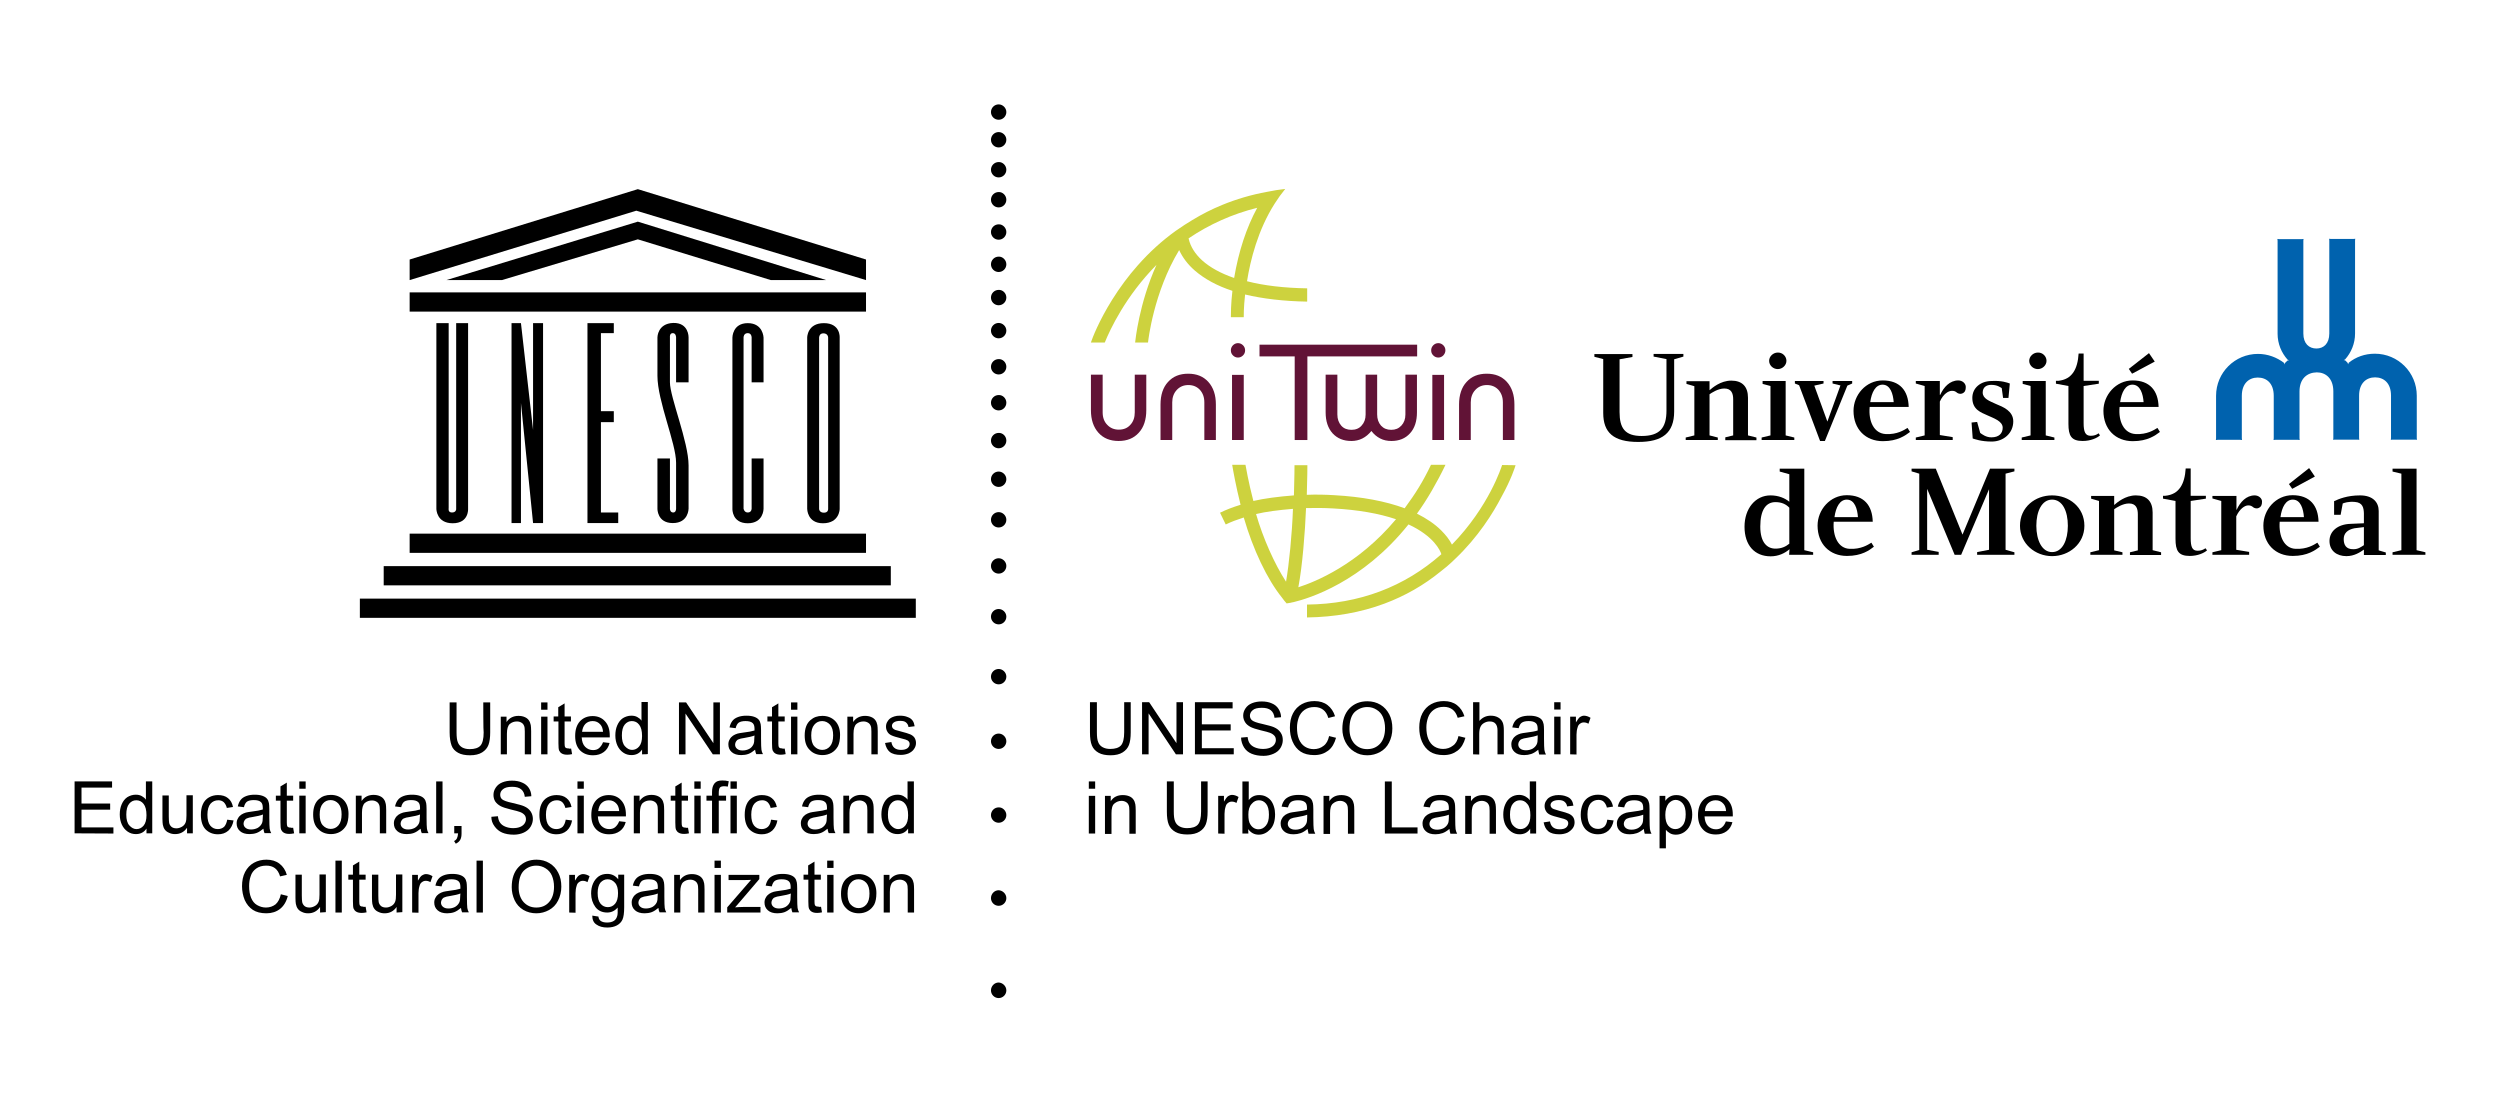 <?xml version="1.0" encoding="utf-8"?>
<!-- Generator: Adobe Illustrator 24.0.0, SVG Export Plug-In . SVG Version: 6.00 Build 0)  -->
<svg version="1.1" id="Layer_1" xmlns="http://www.w3.org/2000/svg" xmlns:xlink="http://www.w3.org/1999/xlink" x="0px" y="0px"
	 viewBox="0 0 1300.5 576" style="enable-background:new 0 0 1300.5 576;" xml:space="preserve">
<style type="text/css">
	.st0{fill:#0062AE;}
	.st1{fill:#CDD23E;}
	.st2{fill:#611336;}
	.st3{enable-background:new    ;}
</style>
<g>
	<path class="st0" d="M1196.2,203.7V228l0.1,0.9l-0.9-0.1h-11.8l-0.9,0.1l0.1-0.9v-22.1c0-6.5-3.7-9.5-8.3-9.5
		c-4.6,0-8.3,3.1-8.3,9.5V228l0.1,0.9l-0.9-0.1h-11.8l-0.9,0.1l0.1-0.9v-22.1c0-12.1,9.8-21.8,21.8-21.8c5.1,0,9.8,1.8,13.6,4.7
		l0.3,0.8l0.2-0.8c0.4-0.4,0.8-0.8,1.2-1.2l0.8-0.2l-0.7-0.3c-3.2-3.6-5.2-8.3-5.2-13.5v-48.4l-0.1-0.9l0.9,0.1h11.8l0.9-0.1
		l-0.1,0.9v48.3c0,5.3,3,7.8,6.8,7.8c3.7,0,6.7-2.5,6.7-7.8v-48.4l-0.1-0.9l0.9,0.1h11.8l0.9-0.1l-0.1,0.9v48.4
		c0,5.2-2,9.9-5.2,13.5l-0.7,0.3l0.8,0.2c0.4,0.4,0.8,0.8,1.2,1.2l0.3,0.8l0.3-0.8c3.7-3,8.4-4.7,13.6-4.7
		c12.1,0,21.8,9.8,21.8,21.8v22.1l0.1,0.9l-0.9-0.1h-11.8l-0.9,0.1l0.1-0.9v-22.1c0-6.5-3.7-9.5-8.3-9.5c-4.6,0-8.3,3.1-8.3,9.5
		v22.1l0.1,0.9l-0.9-0.1h-11.8l-0.9,0.1l0.1-0.9v-24.3c0-6.7-3.9-9.9-8.6-9.9C1200.1,193.8,1196.2,197,1196.2,203.7"/>
	<path d="M930.7,282.9c-1.7,1.4-3.9,2.5-7.1,2.5c-4.3,0-7.9-3.1-7.9-11.5c0-8.7,3-12.7,7.9-12.7c3.3,0,5.6,1.2,7.2,2.9v18.8H930.7z
		 M930.7,288.6h12.5v-1.3l-4.6-1.1v-42.4h-12.8v1.5l5,1.4V261c-2.2-1.8-5.5-3.3-9.8-3.3c-7.8,0-13.5,6.8-13.5,16.3
		c0,9.7,5.3,15.4,13.6,15.4c4,0,7.4-1.6,9.8-3.7L930.7,288.6L930.7,288.6z"/>
	<polygon points="1047.9,243.8 1047.9,245.2 1043.3,246.4 1043.3,286 1047.9,287.3 1047.9,288.6 1028.5,288.6 1028.5,287.2 
		1034.7,286 1034.7,254.5 1020.2,288.6 1016.8,288.6 1002.5,254.3 1002.5,286 1008.5,287.1 1008.5,288.6 994.4,288.6 994.4,287.3 
		998.4,286.1 998.4,246.4 994.4,245.2 994.4,243.8 1007,243.8 1020.9,278.1 1035.2,243.8 	"/>
	<path d="M1067.5,259.9c5.4,0,8.2,6,8.2,13.6c0,7.5-2.8,13.7-8.2,13.7c-5.3,0-8.2-6.2-8.2-13.7
		C1059.3,265.9,1062.2,259.9,1067.5,259.9 M1067.5,257.7c-8.8,0-16.7,6.1-16.7,15.8c0,9.4,8,15.8,16.7,15.8
		c8.8,0,16.8-6.4,16.8-15.8C1084.3,263.8,1076.3,257.7,1067.5,257.7"/>
	<path d="M1229.7,283.6c-1.6,1-3,2.1-5.4,2.1c-4,0.1-5.1-2.4-5.1-5.3c0-3,2-4.9,5.6-5.6l4.9-0.6V283.6L1229.7,283.6z M1229.7,267
		v5.2l-6.9,0.3c-6.8,0.2-11,3.9-11,8.9c0,5.1,3.8,7.9,8.8,7.9c4.1,0,7.1-2,9.1-3.4v2.8h11.4v-1.3l-3.7-1.1v-20.5
		c0-4.5-3-8.1-9.7-8.1c-6.8,0-11.1,1.9-13.5,3v7.1h3.4l1.1-5.9c0.8-0.3,2.9-1.1,6.3-0.8C1229.1,261.4,1229.6,264.2,1229.7,267"/>
	<polygon points="1261.7,287.3 1261.7,288.6 1244.6,288.6 1244.6,287.3 1249.2,286.2 1249.2,246.4 1244.6,245.3 1244.6,243.8 
		1257.1,243.8 1257.1,286.2 	"/>
	<path d="M866.9,186.8l-6.7-1.3v-1.4h15.5v1.4l-4.8,1.4V214c0,11.3-6.2,15.9-18.7,15.9c-12.9,0-18.2-4.9-18.2-15.1v-28l-4.6-1.2
		v-1.4h19.8v1.5l-6.7,1.2v27.5c0,8.3,2.8,12.4,11.5,12.4c9.4,0,12.9-4.2,12.9-13.2V186.8L866.9,186.8z"/>
	<path d="M893.6,227.6v1.3h-16.7v-1.3l4.5-1.1v-25.6l-4.1-1.2v-1.4h12v4.7c1.4-1.2,5.7-5,11.3-5c5.8,0,8.7,3.2,8.7,8.9v19.6l4.4,1.1
		v1.4h-16.2v-1.5l4.1-1v-18.8c0-3-0.9-5.6-4.6-5.6c-3.3,0-6.7,2.3-7.7,3v21.4L893.6,227.6z"/>
	<polygon points="928.9,226.5 933.4,227.6 933.4,228.9 916.4,228.9 916.4,227.6 921,226.5 921,200.8 916.9,199.7 916.9,198.2 
		928.9,198.2 	"/>
	<path d="M929.3,187.7c0,2.3-2.1,4.3-4.5,4.3s-4.5-1.9-4.5-4.3c0-2.3,2.1-4.3,4.5-4.3C927.2,183.3,929.3,185.3,929.3,187.7"/>
	<polygon points="1064.2,226.5 1068.7,227.6 1068.7,228.9 1051.7,228.9 1051.7,227.6 1056.3,226.5 1056.3,200.8 1052.2,199.7 
		1052.2,198.2 1064.2,198.2 	"/>
	<path d="M1064.6,187.7c0,2.3-2.1,4.3-4.5,4.3s-4.5-1.9-4.5-4.3c0-2.3,2.1-4.3,4.5-4.3C1062.5,183.3,1064.6,185.3,1064.6,187.7"/>
	<polygon points="935.9,200.4 933.7,199.5 933.7,198.2 948.6,198.2 948.6,199.5 943.8,200.6 950.6,219.3 957.4,200.5 953.3,199.5 
		953.3,198.2 963.5,198.2 963.5,199.5 961,200.6 949.3,229.4 946.8,229.4 	"/>
	<path d="M985.1,209.2h-12.2c0.7-5.2,2.8-9.1,6.4-9.1C983.4,200.1,984.8,205,985.1,209.2 M972.6,211.7h20.3
		c-0.2-8.5-4.6-13.8-13.5-13.8c-8.8,0-15.2,7.6-15.2,15.8c0,9.6,6.3,15.8,15.3,15.8c7.7,0,11.7-3,14.1-4.8l-1.3-2.1
		c-1.8,1.1-5.4,3.5-11.3,3.2C974.9,225.5,971.9,219.3,972.6,211.7"/>
	<path d="M1045.5,199.5l-0.7,7.5h-2.8l-0.7-5.1c-1-0.6-2.4-1.7-5.5-1.7c-2.5,0-4.4,1.3-4.4,4c0,3.2,3.5,4.4,7,6
		c3.4,1.4,8.9,3.5,8.9,9c0,6.2-5.1,10.5-11.2,10.5c-5.6,0-8.9-1.3-9.9-1.6l-0.6-8.3l2.9-0.3l1.6,5.7c0.8,0.6,3.1,2.4,5.9,2.3
		c3.9,0,5.8-2.1,5.8-5c0-3.5-4.9-5-8.1-6.5c-3-1.4-7.7-2.8-7.7-9c0-5.2,4.3-8.8,10.1-8.8C1041.1,197.9,1044.2,199,1045.5,199.5"/>
	<polygon points="1120.9,188.1 1117.9,183.7 1107.4,191.9 1109.1,194.4 	"/>
	<path d="M1115.1,209.2h-12.2c0.7-5.2,2.8-9.1,6.4-9.1C1113.4,200.1,1114.8,205,1115.1,209.2 M1102.6,211.7h20.3
		c-0.2-8.5-4.6-13.8-13.5-13.8c-8.7,0-15.2,7.6-15.2,15.8c0,9.6,6.3,15.8,15.3,15.8c7.7,0,11.7-3,14.1-4.8l-1.3-2.1
		c-1.8,1.1-5.4,3.5-11.3,3.2C1104.9,225.5,1101.9,219.3,1102.6,211.7"/>
	<path d="M1018.7,197.9c-4.4,0-7.6,3.5-9.4,7.5h-0.2v-7.2h-12.5v1.3l4.6,1.3v25.7l-4.6,1.1v1.3h19.2v-1.5l-6.7-1.1v-17.4
		c1.8-4,4.5-5.6,6.3-5.6c1.3,0,1.8,0.3,2.8,1.1c0.4,0.3,1.7,0.7,2.5,0.3c1.5-0.6,1.9-1.7,1.9-3.4
		C1022.6,199.5,1020.9,197.9,1018.7,197.9"/>
	<path d="M1104.1,287.3v1.3h-16.7v-1.3l4.5-1.1v-25.6l-4.1-1.2V258h12v4.7c1.4-1.2,5.7-5,11.3-5c5.8,0,8.7,3.2,8.7,8.9v19.6l4.4,1.1
		v1.4H1108v-1.4l4.1-1v-18.8c0-3-0.9-5.6-4.6-5.6c-3.3,0-6.7,2.3-7.7,3v21.4L1104.1,287.3z"/>
	<path d="M1172.9,257.7c-4.4,0-7.6,3.5-9.4,7.5h-0.1V258h-12.5v1.3l4.6,1.3v25.6l-4.6,1.1v1.3h19.1v-1.5l-6.7-1.1v-17.4
		c1.8-4,4.5-5.7,6.2-5.7c1.3,0,1.8,0.3,2.8,1.1c0.4,0.3,1.7,0.7,2.5,0.3c1.5-0.6,1.9-1.7,1.9-3.3
		C1176.8,259.3,1175,257.7,1172.9,257.7"/>
	<path d="M1091.7,225.4c-1.1,0.8-2.3,1.3-4.1,1.3c-2.8,0-3.7-2-3.7-6.6v-19.3l7.9-1.2v-1.5h-7.9v-14.2h-2.6
		c-0.5,8.1-3.4,13.5-10.6,14.2h-1.2v1.5l6.5,1.2v19.7c0,6.2,1.5,8.9,7.4,8.9c4.2,0,7.6-1.6,9-2.9L1091.7,225.4z"/>
	<path d="M1147.3,285.2c-1.2,0.8-2.3,1.3-4.1,1.3c-2.8,0-3.6-2-3.6-6.6v-19.3l7.9-1.2v-1.5h-7.9v-14.2h-2.6
		c-0.5,8.1-3.4,13.5-10.6,14.2h-1.2v1.5l6.5,1.2v19.7c0,6.2,1.5,8.9,7.4,8.9c4.2,0,7.6-1.6,9-2.9L1147.3,285.2z"/>
	<path d="M966.5,269h-12.2c0.7-5.2,2.8-9.1,6.4-9.1C964.8,259.9,966.2,264.7,966.5,269 M953.9,271.4h20.3
		c-0.2-8.5-4.6-13.8-13.5-13.8c-8.7,0-15.2,7.6-15.2,15.8c0,9.6,6.3,15.8,15.3,15.8c7.7,0,11.7-3,14-4.8l-1.3-2.1
		c-1.8,1.1-5.4,3.5-11.3,3.2C956.3,285.3,953.3,279.1,953.9,271.4"/>
	<path d="M1198.5,269h-12.2c0.7-5.2,2.8-9.1,6.4-9.1C1196.8,259.9,1198.2,264.7,1198.5,269 M1204.2,247.9l-3-4.4l-10.5,8.3l1.7,2.5
		L1204.2,247.9z M1185.9,271.4h20.2c-0.2-8.5-4.6-13.8-13.5-13.8c-8.8,0-15.2,7.6-15.2,15.8c0,9.6,6.3,15.8,15.3,15.8
		c7.7,0,11.7-3,14.1-4.8l-1.3-2.1c-1.8,1.1-5.4,3.5-11.3,3.2C1188.3,285.3,1185.3,279.1,1185.9,271.4"/>
</g>
<g>
	<path class="st1" d="M640.3,164.9L640.3,164.9l0.1,0.1h6.6v-0.1c0,0-0.1-4.6,0.7-11.7c9.2,2.2,20.1,3.5,32.2,3.7l0.1-0.1v-6.7V150
		c-11.9-0.2-22.4-1.4-31.3-3.7c1.7-10.8,5.6-26.6,14.4-40.4l0,0c1.7-2.7,3.5-5.2,5.4-7.5v-0.1c-2.9,0.3-6,0.8-9.4,1.5l0,0
		c-8.2,1.5-16,3.8-23.3,6.8c-5.4,2.2-10.7,4.9-15.6,7.9l0,0c-2.5,1.5-5.5,3.4-8.3,5.4l-0.3,0.2l0,0c-7.1,5.1-13.7,11.1-19.7,17.9
		c-4.9,5.5-9.4,11.6-13.4,18c-6.8,10.9-10.2,19.7-11,22.1v0.1h7.2l0,0c2.7-6.7,10.8-24.1,26.9-40.4c-9.1,20.1-11,39.5-11.1,40.3v0.1
		h6.7l0,0c0.1-1.1,2.9-26.1,16.2-48.1c1.8,3.9,4.5,7.5,8.2,10.7c5,4.3,11.5,7.9,19.5,10.5C640.3,158.3,640.3,163.2,640.3,164.9z
		 M642,144.6c-7-2.4-12.6-5.5-16.7-9.2c-3.6-3.3-6-7.1-6.9-11l-0.1-0.4c10.8-7.3,22.8-12.7,35.7-15.9
		C648.3,118.6,644.3,130.9,642,144.6z"/>
	<path class="st1" d="M788.4,242l-7-0.1l0,0c-0.3,0.9-6.8,21.6-26.1,41.4c-1.3-2.6-3.2-5-5.6-7.4c-3.3-3.3-7.6-6.2-12.6-8.7
		c5.1-7,10.6-16.5,14.8-25.3v-0.1h-7.5l0,0c-4,8.4-8,14.9-13.7,22.6c-10-3.7-22.2-6-36.5-6.8c-4.8-0.3-9.7-0.4-14.4-0.2
		c0.3-8.8,0.3-15.1,0.3-15.4l0,0l0,0l0,0l0,0l0,0h-6.6l0,0h-0.1c0,0.1,0,6.6-0.3,15.7l0,0l0,0c-7.9,0.6-15.6,1.6-21.1,2.9
		c-2.7-10.4-3.9-17.9-4.1-18.8l0,0l0,0l0,0H641l0,0l0,0l0,0l0,0l0,0v0.1c0.5,3,1.9,10.9,4.3,20.5l0,0v0.1c0,0,0,0,0,0.1
		c-4.2,1.3-7.3,2.5-10.6,4.1v0.1l2.9,6h0.1c2.9-1.4,5.6-2.4,9.3-3.6c4.8,16.6,12.2,32.2,19.9,41.7l0,0c0.2,0.3,0.4,0.5,0.6,0.8
		c0.1,0.1,0.2,0.2,0.3,0.4c0.1,0.1,0.2,0.3,0.3,0.4l1.2,1.4l0,0l1.8-0.3h0.1c0.2,0,0.5-0.1,0.8-0.2s0.6-0.1,1-0.2l0,0
		c7.9-1.9,35.6-10.3,59.7-40.4c13.3,6.2,16.5,13.6,17.1,15.5c-19.2,17-42.7,25.9-69.9,26.2l0,0v6.7l0,0c14.4-0.2,28-2.6,40.3-7.2
		c10.7-4,20.5-9.6,29.2-16.7l0,0c5-3.8,7.5-6.6,7.6-6.6l0,0c11.9-11.3,19.7-23.8,24.1-32.3C786.1,249.4,788.2,242.8,788.4,242
		L788.4,242z M653.4,267.4L653.4,267.4c4.9-1.2,11.9-2.1,19.2-2.7c-0.5,13.4-2,28.6-3.6,37.9C663,293.4,657,279.9,653.4,267.4
		L653.4,267.4z M679.4,264.3c4.6-0.1,9.4-0.1,14.3,0.2c12.7,0.7,23.6,2.6,32.5,5.6c-19.8,23.7-42.1,32.6-50.8,35.4
		C677.5,294.5,678.9,276.9,679.4,264.3z"/>
</g>
<g>
	<g>
		<path class="st2" d="M596.3,194.9v18.5c0,4.9-1.3,8.9-3.9,11.7c-2.6,2.9-6.1,4.3-10.5,4.3s-7.9-1.4-10.5-4.3
			c-2.6-2.9-3.9-6.8-3.9-11.7v-18.5h6.1v19.6c0,2.7,0.8,4.9,2.4,6.5c1.6,1.7,3.6,2.5,6,2.5c2.5,0,4.5-0.8,6-2.5
			c1.6-1.7,2.3-3.9,2.3-6.5v-19.6H596.3"/>
	</g>
	<g>
		<path class="st2" d="M603.7,228.9v-18.5c0-4.9,1.3-8.9,3.9-11.7c2.6-2.9,6.1-4.3,10.5-4.3s7.9,1.4,10.5,4.3
			c2.6,2.9,3.9,6.8,3.9,11.7v18.5h-6v-19.6c0-2.7-0.8-4.8-2.3-6.5c-1.6-1.7-3.6-2.5-6-2.5s-4.4,0.8-6,2.5s-2.4,3.9-2.4,6.5v19.6
			H603.7"/>
	</g>
	<g>
		<path class="st2" d="M640.3,182.2c0-1,0.4-1.9,1.1-2.6c0.7-0.7,1.6-1.1,2.6-1.1s1.9,0.4,2.6,1.1c0.7,0.7,1.1,1.6,1.1,2.6
			c0,1.1-0.3,1.9-1.1,2.7c-0.7,0.7-1.6,1.1-2.6,1.1s-1.9-0.4-2.6-1.1C640.6,184.1,640.3,183.3,640.3,182.2 M647,228.9h-6.1V195h6.1
			V228.9z"/>
	</g>
	<g>
		<polygon class="st2" points="673.5,228.9 673.5,185.4 655.2,185.4 655.2,179.3 737.2,179.3 737.2,185.4 680.1,185.4 680.1,228.9 
					"/>
	</g>
	<g>
		<path class="st2" d="M737.1,194.9v19.6c0,4.6-1.2,8.3-3.6,10.9c-2.4,2.7-5.7,4-9.7,4c-2.1,0-4.1-0.4-5.8-1.3
			c-1.8-0.9-3.3-2.2-4.6-3.9c-1.4,1.7-2.9,3-4.7,3.9s-3.7,1.3-5.7,1.3c-4.1,0-7.3-1.3-9.8-4c-2.4-2.7-3.6-6.3-3.6-10.9v-19.6h6.1
			v20.7c0,2.4,0.7,4.3,2,5.8s3.1,2.2,5.3,2.2s4-0.7,5.3-2.2c1.4-1.5,2.1-3.4,2.1-5.8v-20.7h6v20.7c0,2.4,0.7,4.3,2,5.8
			c1.4,1.5,3.1,2.2,5.3,2.2s3.9-0.7,5.3-2.2c1.4-1.5,2.1-3.4,2.1-5.8v-20.7H737.1"/>
	</g>
	<g>
		<path class="st2" d="M744.5,182.2c0-1,0.4-1.9,1.1-2.6c0.7-0.7,1.6-1.1,2.6-1.1s1.9,0.4,2.6,1.1c0.7,0.7,1.1,1.6,1.1,2.6
			c0,1.1-0.4,1.9-1.1,2.7c-0.7,0.7-1.6,1.1-2.6,1.1s-1.9-0.4-2.6-1.1C744.8,184.1,744.5,183.3,744.5,182.2 M751.2,228.9h-6.1V195
			h6.1V228.9z"/>
	</g>
	<path class="st2" d="M759,228.9v-18.5c0-4.9,1.3-8.9,3.9-11.7c2.6-2.9,6.1-4.3,10.5-4.3s7.9,1.4,10.5,4.3c2.6,2.9,3.9,6.8,3.9,11.7
		v18.5h-6v-19.6c0-2.7-0.8-4.8-2.3-6.5c-1.6-1.7-3.6-2.5-6-2.5s-4.4,0.8-6,2.5s-2.4,3.9-2.4,6.5v19.6H759"/>
</g>
<g>
	<path d="M584.6,365.3h3.6V381c0,2.7-0.3,4.9-0.9,6.5c-0.6,1.6-1.7,2.9-3.3,3.9s-3.7,1.5-6.3,1.5c-2.5,0-4.6-0.4-6.2-1.3
		c-1.6-0.9-2.8-2.1-3.5-3.8c-0.7-1.7-1-3.9-1-6.8v-15.7h3.6v15.6c0,2.4,0.2,4.1,0.7,5.2c0.4,1.1,1.2,2,2.3,2.6s2.4,0.9,3.9,0.9
		c2.6,0,4.5-0.6,5.6-1.8c1.1-1.2,1.7-3.5,1.7-6.9v-15.6H584.6z"/>
	<path d="M594.1,392.4v-27.1h3.7l14.2,21.3v-21.3h3.4v27.1h-3.7l-14.2-21.3v21.3H594.1z"/>
	<path d="M621.6,392.4v-27.1h19.6v3.2h-16v8.3h15v3.2h-15v9.2h16.6v3.2L621.6,392.4L621.6,392.4z"/>
	<path d="M645.6,383.7l3.4-0.3c0.2,1.4,0.5,2.5,1.1,3.3c0.6,0.9,1.5,1.6,2.7,2.1s2.6,0.8,4.2,0.8c1.4,0,2.6-0.2,3.6-0.6
		s1.8-1,2.3-1.7s0.8-1.5,0.8-2.3c0-0.9-0.2-1.6-0.7-2.2s-1.3-1.2-2.4-1.6c-0.7-0.3-2.3-0.7-4.8-1.3c-2.5-0.6-4.2-1.2-5.2-1.7
		c-1.3-0.7-2.3-1.5-2.9-2.5c-0.6-1-1-2.1-1-3.4c0-1.4,0.4-2.6,1.2-3.8c0.8-1.2,1.9-2.1,3.4-2.7s3.2-0.9,5-0.9c2,0,3.8,0.3,5.3,1
		c1.5,0.6,2.7,1.6,3.5,2.9s1.3,2.7,1.3,4.3l-3.4,0.3c-0.2-1.7-0.8-3-1.9-3.9s-2.6-1.3-4.7-1.3c-2.2,0-3.8,0.4-4.7,1.2
		c-1,0.8-1.5,1.8-1.5,2.9c0,1,0.4,1.8,1.1,2.4c0.7,0.6,2.5,1.3,5.4,1.9c2.9,0.7,4.9,1.2,6,1.7c1.6,0.7,2.7,1.6,3.5,2.8
		s1.1,2.4,1.1,3.9c0,1.4-0.4,2.8-1.2,4.1s-2,2.3-3.6,3s-3.3,1.1-5.2,1.1c-2.5,0-4.5-0.4-6.2-1.1s-3-1.8-3.9-3.2
		S645.6,385.5,645.6,383.7z"/>
	<path d="M691.4,382.9l3.6,0.9c-0.8,2.9-2.1,5.2-4.1,6.7s-4.3,2.3-7.2,2.3s-5.3-0.6-7.1-1.8c-1.8-1.2-3.2-2.9-4.2-5.2
		c-1-2.3-1.4-4.7-1.4-7.3c0-2.8,0.5-5.3,1.6-7.4s2.6-3.7,4.6-4.8c2-1.1,4.2-1.6,6.6-1.6c2.7,0,5,0.7,6.8,2.1s3.1,3.3,3.9,5.8
		l-3.5,0.9c-0.6-2-1.5-3.4-2.7-4.3s-2.7-1.4-4.5-1.4c-2.1,0-3.8,0.5-5.2,1.5s-2.4,2.3-3,4s-0.9,3.4-0.9,5.2c0,2.3,0.3,4.3,1,6
		s1.7,3,3.1,3.9c1.4,0.9,3,1.3,4.6,1.3c2,0,3.7-0.6,5.1-1.7C690,386.9,690.9,385.2,691.4,382.9z"/>
	<path d="M698.3,379.2c0-4.5,1.2-8,3.6-10.6c2.4-2.5,5.5-3.8,9.4-3.8c2.5,0,4.8,0.6,6.8,1.8c2,1.2,3.5,2.9,4.6,5s1.6,4.6,1.6,7.3
		c0,2.8-0.6,5.2-1.7,7.4c-1.1,2.2-2.7,3.8-4.7,4.9s-4.2,1.7-6.6,1.7c-2.6,0-4.8-0.6-6.8-1.9c-2-1.2-3.5-2.9-4.6-5
		C698.8,383.8,698.3,381.6,698.3,379.2z M702,379.2c0,3.3,0.9,5.8,2.6,7.7c1.8,1.9,4,2.8,6.6,2.8c2.7,0,4.9-0.9,6.7-2.8
		c1.7-1.9,2.6-4.6,2.6-8.1c0-2.2-0.4-4.1-1.1-5.8c-0.7-1.6-1.8-2.9-3.3-3.8c-1.4-0.9-3-1.4-4.8-1.4c-2.5,0-4.7,0.9-6.6,2.6
		C702.9,372.2,702,375.2,702,379.2z"/>
	<path d="M758.7,382.9l3.6,0.9c-0.8,2.9-2.1,5.2-4.1,6.7s-4.3,2.3-7.2,2.3s-5.3-0.6-7.1-1.8c-1.8-1.2-3.2-2.9-4.2-5.2
		c-1-2.3-1.4-4.7-1.4-7.3c0-2.8,0.5-5.3,1.6-7.4s2.6-3.7,4.6-4.8c2-1.1,4.2-1.6,6.6-1.6c2.7,0,5,0.7,6.8,2.1s3.1,3.3,3.9,5.8
		l-3.5,0.8c-0.6-2-1.5-3.4-2.7-4.3s-2.7-1.4-4.5-1.4c-2.1,0-3.8,0.5-5.2,1.5s-2.4,2.3-3,4s-0.9,3.4-0.9,5.2c0,2.3,0.3,4.3,1,6
		s1.7,3,3.1,3.9c1.4,0.9,3,1.3,4.6,1.3c2,0,3.7-0.6,5.1-1.7C757.3,386.9,758.2,385.2,758.7,382.9z"/>
	<path d="M766.3,392.4v-27.1h3.3v9.7c1.6-1.8,3.5-2.7,5.9-2.7c1.5,0,2.7,0.3,3.8,0.9s1.8,1.4,2.3,2.4s0.7,2.5,0.7,4.4v12.4H779V380
		c0-1.7-0.4-2.9-1.1-3.6c-0.7-0.8-1.7-1.1-3.1-1.1c-1,0-1.9,0.3-2.8,0.8c-0.9,0.5-1.5,1.2-1.9,2.1s-0.6,2.1-0.6,3.6v10.7
		L766.3,392.4L766.3,392.4z"/>
	<path d="M800.2,390c-1.2,1-2.4,1.8-3.6,2.2s-2.4,0.6-3.7,0.6c-2.2,0-3.8-0.5-5-1.6s-1.7-2.4-1.7-4c0-1,0.2-1.8,0.7-2.6
		c0.4-0.8,1-1.4,1.7-1.9s1.5-0.8,2.4-1.1c0.7-0.2,1.6-0.3,3-0.5c2.7-0.3,4.7-0.7,5.9-1.1c0-0.5,0-0.7,0-0.9c0-1.4-0.3-2.3-0.9-2.9
		c-0.9-0.8-2.1-1.1-3.8-1.1c-1.6,0-2.7,0.3-3.5,0.8s-1.3,1.5-1.7,2.9l-3.3-0.4c0.3-1.4,0.8-2.5,1.5-3.4s1.7-1.5,2.9-2
		c1.3-0.5,2.8-0.7,4.5-0.7s3,0.2,4.1,0.6s1.8,0.9,2.3,1.5s0.8,1.4,1,2.3c0.1,0.6,0.2,1.6,0.2,3.1v4.4c0,3.1,0.1,5.1,0.2,5.9
		c0.1,0.8,0.4,1.6,0.8,2.4h-3.5C800.5,391.7,800.3,390.9,800.2,390z M799.9,382.5c-1.2,0.5-3,0.9-5.4,1.3c-1.4,0.2-2.3,0.4-2.9,0.7
		c-0.6,0.2-1,0.6-1.3,1.1s-0.5,1-0.5,1.6c0,0.9,0.3,1.6,1,2.2s1.7,0.9,3,0.9s2.4-0.3,3.4-0.8c1-0.6,1.7-1.3,2.2-2.3
		c0.4-0.8,0.5-1.9,0.5-3.3V382.5z"/>
	<path d="M808.5,369.1v-3.8h3.3v3.8H808.5z M808.5,392.4v-19.6h3.3v19.6H808.5z"/>
	<path d="M816.8,392.4v-19.6h3v3c0.8-1.4,1.5-2.3,2.1-2.8c0.6-0.4,1.4-0.7,2.1-0.7c1.1,0,2.3,0.4,3.4,1.1l-1.1,3.1
		c-0.8-0.5-1.6-0.7-2.4-0.7c-0.7,0-1.4,0.2-2,0.7c-0.6,0.4-1,1-1.2,1.8c-0.4,1.2-0.6,2.5-0.6,3.9v10.3L816.8,392.4L816.8,392.4z"/>
	<path d="M566.4,410.4v-3.9h3.3v3.8h-3.3V410.4z M566.4,433.6V414h3.3v19.6H566.4z"/>
	<path d="M574.8,433.6V414h3v2.8c1.4-2.2,3.5-3.2,6.3-3.2c1.2,0,2.3,0.2,3.3,0.6s1.7,1,2.2,1.7s0.8,1.5,1,2.5
		c0.1,0.6,0.2,1.7,0.2,3.2v12.1h-3.3v-11.9c0-1.4-0.1-2.4-0.4-3c-0.3-0.7-0.7-1.2-1.4-1.6s-1.4-0.6-2.3-0.6c-1.4,0-2.6,0.5-3.7,1.4
		s-1.5,2.6-1.5,5.1v10.7h-3.4V433.6z"/>
	<path d="M624.6,406.5h3.6v15.7c0,2.7-0.3,4.9-0.9,6.5c-0.6,1.6-1.7,2.9-3.3,3.9s-3.7,1.5-6.3,1.5c-2.5,0-4.6-0.4-6.2-1.3
		c-1.6-0.9-2.8-2.1-3.5-3.8c-0.7-1.7-1-3.9-1-6.8v-15.7h3.6v15.6c0,2.4,0.2,4.1,0.7,5.2c0.4,1.1,1.2,2,2.3,2.6s2.4,0.9,3.9,0.9
		c2.6,0,4.5-0.6,5.6-1.8c1.1-1.2,1.7-3.5,1.7-6.9v-15.6H624.6z"/>
	<path d="M633.7,433.6V414h3v3c0.8-1.4,1.5-2.3,2.1-2.8c0.6-0.4,1.4-0.7,2.1-0.7c1.1,0,2.3,0.4,3.4,1.1l-1.1,3.1
		c-0.8-0.5-1.6-0.7-2.4-0.7c-0.7,0-1.4,0.2-2,0.7c-0.6,0.4-1,1-1.2,1.8c-0.4,1.2-0.6,2.5-0.6,3.9v10.3L633.7,433.6L633.7,433.6z"/>
	<path d="M649.4,433.6h-3.1v-27.1h3.3v9.7c1.4-1.8,3.2-2.6,5.4-2.6c1.2,0,2.4,0.2,3.4,0.7s2,1.2,2.7,2.1s1.2,1.9,1.6,3.2
		c0.4,1.2,0.6,2.6,0.6,4c0,3.4-0.8,6-2.5,7.8s-3.7,2.8-6,2.8s-4.1-1-5.5-2.9L649.4,433.6L649.4,433.6z M649.4,423.7
		c0,2.4,0.3,4.1,1,5.1c1,1.7,2.5,2.6,4.3,2.6c1.5,0,2.7-0.6,3.8-1.9s1.6-3.1,1.6-5.7s-0.5-4.5-1.5-5.7s-2.2-1.8-3.7-1.8
		s-2.7,0.6-3.8,1.9C649.9,419.5,649.4,421.3,649.4,423.7z"/>
	<path d="M680.2,431.2c-1.2,1-2.4,1.8-3.6,2.2s-2.4,0.6-3.7,0.6c-2.2,0-3.8-0.5-5-1.6s-1.7-2.4-1.7-4c0-1,0.2-1.8,0.7-2.6
		c0.4-0.8,1-1.4,1.7-1.9s1.5-0.8,2.4-1.1c0.7-0.2,1.6-0.3,3-0.5c2.7-0.3,4.7-0.7,5.9-1.1c0-0.5,0-0.7,0-0.9c0-1.4-0.3-2.3-0.9-2.9
		c-0.9-0.8-2.1-1.1-3.8-1.1c-1.6,0-2.7,0.3-3.5,0.8s-1.3,1.5-1.7,2.9l-3.3-0.4c0.3-1.4,0.8-2.5,1.5-3.4s1.7-1.5,2.9-2
		c1.3-0.5,2.8-0.7,4.5-0.7s3,0.2,4.1,0.6s1.8,0.9,2.3,1.5s0.8,1.4,1,2.3c0.1,0.6,0.2,1.6,0.2,3.1v4.4c0,3.1,0.1,5.1,0.2,5.9
		c0.1,0.8,0.4,1.6,0.8,2.4h-3.5C680.6,433,680.3,432.1,680.2,431.2z M680,423.8c-1.2,0.5-3,0.9-5.4,1.3c-1.4,0.2-2.3,0.4-2.9,0.7
		c-0.6,0.2-1,0.6-1.3,1.1s-0.5,1-0.5,1.6c0,0.9,0.3,1.6,1,2.2s1.7,0.9,3,0.9s2.4-0.3,3.4-0.8c1-0.6,1.7-1.3,2.2-2.3
		c0.4-0.8,0.5-1.9,0.5-3.3V423.8z"/>
	<path d="M688.5,433.6V414h3v2.8c1.4-2.2,3.5-3.2,6.3-3.2c1.2,0,2.3,0.2,3.3,0.6s1.7,1,2.2,1.7s0.8,1.5,1,2.5
		c0.1,0.6,0.2,1.7,0.2,3.2v12.1h-3.3v-11.9c0-1.4-0.1-2.4-0.4-3c-0.3-0.7-0.7-1.2-1.4-1.6s-1.4-0.6-2.3-0.6c-1.4,0-2.6,0.5-3.7,1.4
		s-1.5,2.6-1.5,5.1v10.7h-3.4V433.6z"/>
	<path d="M720.4,433.6v-27.1h3.6v23.9h13.4v3.2H720.4z"/>
	<path d="M754,431.2c-1.2,1-2.4,1.8-3.6,2.2s-2.4,0.6-3.7,0.6c-2.2,0-3.8-0.5-5-1.6s-1.7-2.4-1.7-4c0-1,0.2-1.8,0.7-2.6
		c0.4-0.8,1-1.4,1.7-1.9s1.5-0.8,2.4-1.1c0.7-0.2,1.6-0.3,3-0.5c2.7-0.3,4.7-0.7,5.9-1.1c0-0.5,0-0.7,0-0.9c0-1.4-0.3-2.3-0.9-2.9
		c-0.9-0.8-2.1-1.1-3.8-1.1c-1.6,0-2.7,0.3-3.5,0.8s-1.3,1.5-1.7,2.9l-3.3-0.4c0.3-1.4,0.8-2.5,1.5-3.4s1.7-1.5,2.9-2
		c1.3-0.5,2.8-0.7,4.5-0.7s3,0.2,4.1,0.6s1.8,0.9,2.3,1.5s0.8,1.4,1,2.3c0.1,0.6,0.2,1.6,0.2,3.1v4.4c0,3.1,0.1,5.1,0.2,5.9
		c0.1,0.8,0.4,1.6,0.8,2.4h-3.5C754.3,433,754.1,432.1,754,431.2z M753.7,423.8c-1.2,0.5-3,0.9-5.4,1.3c-1.4,0.2-2.3,0.4-2.9,0.7
		c-0.6,0.2-1,0.6-1.3,1.1s-0.5,1-0.5,1.6c0,0.9,0.3,1.6,1,2.2s1.7,0.9,3,0.9s2.4-0.3,3.4-0.8c1-0.6,1.7-1.3,2.2-2.3
		c0.4-0.8,0.5-1.9,0.5-3.3V423.8z"/>
	<path d="M762.2,433.6V414h3v2.8c1.4-2.2,3.5-3.2,6.3-3.2c1.2,0,2.3,0.2,3.3,0.6s1.7,1,2.2,1.7s0.8,1.5,1,2.5
		c0.1,0.6,0.2,1.7,0.2,3.2v12.1h-3.3v-11.9c0-1.4-0.1-2.4-0.4-3c-0.3-0.7-0.7-1.2-1.4-1.6s-1.4-0.6-2.3-0.6c-1.4,0-2.6,0.5-3.7,1.4
		s-1.5,2.6-1.5,5.1v10.7h-3.4V433.6z"/>
	<path d="M796,433.6v-2.5c-1.2,1.9-3.1,2.9-5.5,2.9c-1.6,0-3-0.4-4.3-1.3s-2.3-2.1-3.1-3.6c-0.7-1.5-1.1-3.3-1.1-5.3s0.3-3.7,1-5.3
		c0.7-1.6,1.6-2.8,2.9-3.7c1.3-0.9,2.8-1.3,4.4-1.3c1.2,0,2.2,0.3,3.2,0.8c0.9,0.5,1.7,1.1,2.3,2v-9.8h3.3v27.1H796z M785.5,423.8
		c0,2.5,0.5,4.4,1.6,5.6s2.3,1.9,3.8,1.9s2.7-0.6,3.7-1.8c1-1.2,1.5-3,1.5-5.4c0-2.7-0.5-4.7-1.6-5.9c-1-1.3-2.3-1.9-3.8-1.9
		s-2.7,0.6-3.7,1.8S785.5,421.2,785.5,423.8z"/>
	<path d="M803,427.8l3.3-0.5c0.2,1.3,0.7,2.3,1.5,3s2,1.1,3.5,1.1s2.7-0.3,3.4-0.9s1.1-1.4,1.1-2.2c0-0.8-0.3-1.3-1-1.8
		c-0.5-0.3-1.6-0.7-3.4-1.1c-2.4-0.6-4.1-1.1-5.1-1.6s-1.7-1.1-2.1-1.9c-0.5-0.8-0.7-1.7-0.7-2.6s0.2-1.7,0.6-2.4s0.9-1.4,1.6-1.9
		c0.5-0.4,1.2-0.7,2.1-1c0.9-0.3,1.9-0.4,2.9-0.4c1.5,0,2.9,0.2,4.1,0.7c1.2,0.4,2,1,2.6,1.8s0.9,1.8,1.1,3l-3.3,0.4
		c-0.1-1-0.6-1.8-1.3-2.4s-1.7-0.9-3-0.9c-1.5,0-2.6,0.3-3.3,0.8s-1,1.1-1,1.8c0,0.4,0.1,0.8,0.4,1.2c0.3,0.4,0.7,0.7,1.3,0.9
		c0.3,0.1,1.3,0.4,2.9,0.9c2.4,0.6,4,1.1,4.9,1.5s1.7,1,2.2,1.7s0.8,1.7,0.8,2.8c0,1.1-0.3,2.2-1,3.1s-1.6,1.7-2.8,2.3
		c-1.2,0.5-2.6,0.8-4.1,0.8c-2.6,0-4.5-0.5-5.8-1.6C804.2,431.4,803.4,429.9,803,427.8z"/>
	<path d="M836.1,426.4l3.3,0.4c-0.4,2.3-1.3,4-2.7,5.3c-1.5,1.3-3.3,1.9-5.4,1.9c-2.7,0-4.8-0.9-6.5-2.6c-1.6-1.8-2.5-4.3-2.5-7.6
		c0-2.1,0.4-4,1.1-5.6s1.8-2.8,3.2-3.6c1.4-0.8,3-1.2,4.7-1.2c2.1,0,3.9,0.5,5.2,1.6c1.4,1.1,2.2,2.6,2.6,4.6l-3.2,0.5
		c-0.3-1.3-0.9-2.3-1.6-3s-1.7-1-2.8-1c-1.7,0-3,0.6-4.1,1.8c-1,1.2-1.6,3.1-1.6,5.7s0.5,4.6,1.5,5.8c1,1.2,2.3,1.8,4,1.8
		c1.3,0,2.4-0.4,3.3-1.2C835.3,429.3,835.9,428.1,836.1,426.4z"/>
	<path d="M855.1,431.2c-1.2,1-2.4,1.8-3.6,2.2s-2.4,0.6-3.7,0.6c-2.2,0-3.8-0.5-5-1.6s-1.7-2.4-1.7-4c0-1,0.2-1.8,0.7-2.6
		c0.4-0.8,1-1.4,1.7-1.9s1.5-0.8,2.4-1.1c0.7-0.2,1.6-0.3,3-0.5c2.7-0.3,4.7-0.7,5.9-1.1c0-0.5,0-0.7,0-0.9c0-1.4-0.3-2.3-0.9-2.9
		c-0.9-0.8-2.1-1.1-3.8-1.1c-1.6,0-2.7,0.3-3.5,0.8s-1.3,1.5-1.7,2.9l-3.3-0.4c0.3-1.4,0.8-2.5,1.5-3.4s1.7-1.5,2.9-2
		c1.3-0.5,2.8-0.7,4.5-0.7s3,0.2,4.1,0.6s1.8,0.9,2.3,1.5s0.8,1.4,1,2.3c0.1,0.6,0.2,1.6,0.2,3.1v4.4c0,3.1,0.1,5.1,0.2,5.9
		c0.1,0.8,0.4,1.6,0.8,2.4h-3.5C855.4,433,855.2,432.1,855.1,431.2z M854.8,423.8c-1.2,0.5-3,0.9-5.4,1.3c-1.4,0.2-2.3,0.4-2.9,0.7
		c-0.6,0.2-1,0.6-1.3,1.1s-0.5,1-0.5,1.6c0,0.9,0.3,1.6,1,2.2s1.7,0.9,3,0.9s2.4-0.3,3.4-0.8c1-0.6,1.7-1.3,2.2-2.3
		c0.4-0.8,0.5-1.9,0.5-3.3V423.8z"/>
	<path d="M863.3,441.2V414h3v2.6c0.7-1,1.5-1.7,2.4-2.2s2-0.8,3.3-0.8c1.7,0,3.2,0.4,4.4,1.3c1.3,0.9,2.3,2.1,2.9,3.7
		c0.7,1.6,1,3.3,1,5.2c0,2-0.4,3.8-1.1,5.4s-1.8,2.8-3.1,3.7c-1.4,0.9-2.8,1.3-4.3,1.3c-1.1,0-2.1-0.2-3-0.7s-1.6-1.1-2.2-1.8v9.6
		h-3.3V441.2z M866.3,423.9c0,2.5,0.5,4.4,1.5,5.6s2.3,1.8,3.7,1.8c1.5,0,2.7-0.6,3.8-1.9s1.6-3.2,1.6-5.8c0-2.5-0.5-4.4-1.5-5.6
		s-2.3-1.9-3.7-1.9s-2.7,0.7-3.8,2C866.9,419.5,866.3,421.4,866.3,423.9z"/>
	<path d="M897.8,427.3l3.4,0.4c-0.5,2-1.5,3.6-3,4.7s-3.3,1.7-5.6,1.7c-2.9,0-5.2-0.9-6.8-2.7c-1.7-1.8-2.5-4.3-2.5-7.4
		c0-3.3,0.9-5.9,2.6-7.7c1.7-1.8,3.9-2.7,6.6-2.7c2.6,0,4.8,0.9,6.4,2.7c1.7,1.8,2.5,4.3,2.5,7.5c0,0.2,0,0.5,0,0.9h-14.7
		c0.1,2.2,0.7,3.8,1.8,5c1.1,1.1,2.5,1.7,4.1,1.7c1.2,0,2.3-0.3,3.1-1C896.6,429.7,897.3,428.7,897.8,427.3z M886.9,421.9h11
		c-0.1-1.7-0.6-2.9-1.3-3.7c-1.1-1.3-2.4-1.9-4.1-1.9c-1.5,0-2.8,0.5-3.9,1.5S887,420.2,886.9,421.9z"/>
</g>
<path d="M523.5,58.3c0,2.2-1.8,4-4,4s-4-1.8-4-4s1.8-4,4-4C521.6,54.3,523.5,56.1,523.5,58.3"/>
<path d="M523.5,72.7c0,2.2-1.8,4-4,4s-4-1.8-4-4c0-2.2,1.8-4,4-4C521.6,68.7,523.5,70.5,523.5,72.7"/>
<path d="M523.5,88.3c0,2.2-1.8,4-4,4s-4-1.8-4-4s1.8-4,4-4C521.6,84.2,523.5,86.1,523.5,88.3"/>
<path d="M523.5,103.9c0,2.2-1.8,4-4,4s-4-1.8-4-4s1.8-4,4-4C521.6,99.8,523.5,101.7,523.5,103.9"/>
<path d="M523.5,120.7c0,2.2-1.8,4-4,4s-4-1.8-4-4s1.8-4,4-4C521.6,116.6,523.5,118.5,523.5,120.7"/>
<path d="M523.5,137.5c0,2.2-1.8,4-4,4s-4-1.8-4-4s1.8-4,4-4C521.6,133.4,523.5,135.3,523.5,137.5"/>
<path d="M523.5,154.8c0,2.2-1.8,4-4,4s-4-1.8-4-4s1.8-4,4-4C521.6,150.7,523.5,152.5,523.5,154.8"/>
<path d="M523.5,172c0,2.2-1.8,4-4,4s-4-1.8-4-4s1.8-4,4-4C521.6,168,523.5,169.8,523.5,172"/>
<path d="M523.5,190.8c0,2.2-1.8,4-4,4s-4-1.8-4-4s1.8-4,4-4C521.6,186.7,523.5,188.5,523.5,190.8"/>
<path d="M523.5,209.5c0,2.2-1.8,4-4,4s-4-1.8-4-4s1.8-4,4-4C521.6,205.4,523.5,207.2,523.5,209.5"/>
<path d="M523.5,229.2c0,2.2-1.8,4-4,4s-4-1.8-4-4s1.8-4,4-4C521.6,225.1,523.5,226.9,523.5,229.2"/>
<path d="M523.5,249.3c0,2.2-1.8,4-4,4s-4-1.8-4-4s1.8-4,4-4C521.6,245.3,523.5,247.1,523.5,249.3"/>
<path d="M523.5,270.4c0,2.2-1.8,4-4,4s-4-1.8-4-4s1.8-4,4-4C521.6,266.4,523.5,268.2,523.5,270.4"/>
<path d="M523.5,294.4c0,2.2-1.8,4-4,4s-4-1.8-4-4s1.8-4,4-4C521.6,290.4,523.5,292.2,523.5,294.4"/>
<path d="M523.5,320.8c0,2.2-1.8,4-4,4s-4-1.8-4-4s1.8-4,4-4C521.6,316.8,523.5,318.6,523.5,320.8"/>
<path d="M523.5,352c0,2.2-1.8,4-4,4s-4-1.8-4-4s1.8-4,4-4C521.6,348,523.5,349.8,523.5,352"/>
<path d="M523.5,385.6c0,2.2-1.8,4-4,4s-4-1.8-4-4s1.8-4,4-4C521.6,381.6,523.5,383.4,523.5,385.6"/>
<path d="M523.5,424c0,2.2-1.8,4-4,4s-4-1.8-4-4s1.8-4,4-4C521.6,419.9,523.5,421.8,523.5,424"/>
<path d="M523.5,467.2c0,2.2-1.8,4-4,4s-4-1.8-4-4s1.8-4.1,4-4.1C521.6,463.2,523.5,465,523.5,467.2"/>
<path d="M523.5,515.2c0,2.2-1.8,4-4,4s-4-1.8-4-4s1.8-4.1,4-4.1C521.6,511.2,523.5,513,523.5,515.2"/>
<rect x="213.1" y="277.6" width="237.4" height="10"/>
<rect x="199.6" y="294.5" width="263.8" height="10"/>
<rect x="187.2" y="311.4" width="289.2" height="10"/>
<rect x="213.1" y="152.1" width="237.4" height="10"/>
<polygon points="261.1,145.7 331.8,124.5 401,145.7 429.8,145.7 331.8,115.3 232.2,145.7 "/>
<polygon points="213.1,145.7 331,109.6 450.5,145.7 450.5,135 331.8,98.4 213.1,135 "/>
<path d="M227,264.7c0,0,0,7.5,8.5,7.5s8-7.5,8-7.5v-96.6h-6.2v96.8c0,0,0,1.7-2.2,1.7s-1.7-2.2-1.7-2.2v-96.3H227V264.7z"/>
<polygon points="266.1,272.1 271,272.1 271,209.6 277.3,272.1 282.5,272.1 282.5,168.1 277.3,168.1 277.3,223.7 271,168.1 
	266.1,168.1 "/>
<polygon points="305.6,272.1 321.6,272.1 321.6,266.6 312.6,266.6 312.6,219.6 319.3,219.6 319.3,213.9 312.6,213.9 312.6,173.3 
	319.3,173.3 319.3,168.1 305.6,168.1 "/>
<path d="M397.2,199v-23.4c0,0-0.2-7.5-8.2-7.5s-8,7.5-8,7.5v89.1c0,0-0.3,7.5,8,7.5c8.2,0,8.2-7.5,8.2-7.5v-26.2H391v26.1
	c0,0,0,2-2,2c-1.9,0-2.2-2-2.2-2v-89.1c0,0,0-2.2,2.2-2.2c2,0,2,2.2,2,2.2v23.4h6.2V199z"/>
<path d="M436.8,175.6c0,0,0.5-7.5-8.2-7.5s-8.7,7.5-8.7,7.5v89.1c0,0,0,7.5,8.2,7.5c8.7,0,8.7-7.5,8.7-7.5V175.6z M430.8,264.7
	c0,0,0.2,2-2.2,2c-2.5,0-2.5-2-2.5-2v-89.1c0,0,0-2.2,2.2-2.2c2.5,0,2.5,2.2,2.5,2.2V264.7z"/>
<path d="M351.7,264.7c0,0,0,2-1.6,1.9c-1.6-0.1-1.6-1.9-1.6-1.9v-26.2H342v26.1c0,0-0.2,7.5,8,7.5s8.2-7.5,8.2-7.5s0-17.4,0-22.5
	c0-12.2-9.7-35.5-9.7-43.2v-23.4c0,0-0.3-2.2,1.5-2.2c1.7,0,1.7,2.2,1.7,2.2v23.4h6.5v-23.4c0,0,0.2-7.7-8-7.5
	c-8.2,0.3-8.2,7.5-8.2,7.5v20c0,13.1,9.7,35.1,9.7,45.2V264.7z"/>
<g class="st3">
	<path d="M251.4,365.4h3.6V381c0,2.7-0.3,4.9-0.9,6.5c-0.6,1.6-1.7,2.9-3.3,3.9s-3.7,1.5-6.3,1.5c-2.5,0-4.6-0.4-6.2-1.3
		c-1.6-0.9-2.8-2.1-3.4-3.8s-1-3.9-1-6.8v-15.6h3.6V381c0,2.3,0.2,4.1,0.7,5.2c0.4,1.1,1.2,2,2.2,2.6c1.1,0.6,2.4,0.9,3.9,0.9
		c2.6,0,4.5-0.6,5.6-1.8c1.1-1.2,1.7-3.5,1.7-6.9C251.4,381,251.4,365.4,251.4,365.4z"/>
	<path d="M260.5,392.4v-19.6h3v2.8c1.4-2.1,3.5-3.2,6.2-3.2c1.2,0,2.3,0.2,3.2,0.6c1,0.4,1.7,1,2.2,1.7s0.8,1.5,1,2.5
		c0.1,0.6,0.2,1.7,0.2,3.2v12H273v-11.9c0-1.4-0.1-2.4-0.4-3c-0.3-0.7-0.7-1.2-1.4-1.6c-0.7-0.4-1.4-0.6-2.3-0.6
		c-1.4,0-2.6,0.4-3.7,1.3c-1,0.9-1.5,2.6-1.5,5.1v10.7H260.5L260.5,392.4z"/>
	<path d="M281.5,369.2v-3.8h3.3v3.8H281.5z M281.5,392.4v-19.6h3.3v19.6H281.5z"/>
	<path d="M297.1,389.4l0.5,2.9c-0.9,0.2-1.8,0.3-2.5,0.3c-1.2,0-2.1-0.2-2.8-0.6c-0.7-0.4-1.1-0.9-1.4-1.5s-0.4-1.9-0.4-3.9v-11.3
		H288v-2.6h2.4v-4.8l3.3-2v6.8h3.3v2.6h-3.3v11.4c0,0.9,0.1,1.6,0.2,1.8c0.1,0.3,0.3,0.5,0.6,0.6c0.3,0.2,0.6,0.2,1.1,0.2
		C296,389.5,296.5,389.5,297.1,389.4z"/>
	<path d="M313.7,386.1l3.4,0.4c-0.5,2-1.5,3.6-3,4.7s-3.3,1.7-5.6,1.7c-2.9,0-5.1-0.9-6.8-2.6c-1.7-1.8-2.5-4.2-2.5-7.4
		c0-3.3,0.8-5.8,2.5-7.7c1.7-1.8,3.9-2.7,6.6-2.7c2.6,0,4.8,0.9,6.4,2.7c1.7,1.8,2.5,4.3,2.5,7.5c0,0.2,0,0.5,0,0.9h-14.6
		c0.1,2.1,0.7,3.8,1.8,4.9c1.1,1.1,2.5,1.7,4.1,1.7c1.2,0,2.3-0.3,3.1-1S313.2,387.5,313.7,386.1z M302.8,380.7h10.9
		c-0.1-1.6-0.6-2.9-1.3-3.7c-1.1-1.3-2.4-1.9-4.1-1.9c-1.5,0-2.8,0.5-3.8,1.5C303.5,377.7,303,379,302.8,380.7z"/>
	<path d="M334,392.4v-2.5c-1.2,1.9-3.1,2.9-5.5,2.9c-1.6,0-3-0.4-4.3-1.3s-2.3-2.1-3-3.6s-1.1-3.3-1.1-5.3s0.3-3.7,1-5.3
		s1.6-2.8,2.9-3.7c1.3-0.8,2.8-1.3,4.4-1.3c1.2,0,2.2,0.2,3.1,0.7s1.7,1.1,2.2,1.9v-9.7h3.3v27C337.1,392.4,334,392.4,334,392.4z
		 M323.5,382.6c0,2.5,0.5,4.4,1.6,5.6s2.3,1.9,3.7,1.9c1.4,0,2.7-0.6,3.7-1.8c1-1.2,1.5-3,1.5-5.4c0-2.7-0.5-4.6-1.5-5.9
		s-2.3-1.9-3.8-1.9s-2.7,0.6-3.7,1.8C324,378.1,323.5,380,323.5,382.6z"/>
	<path d="M353.2,392.4v-27h3.7l14.2,21.2v-21.2h3.4v27h-3.7l-14.2-21.2v21.2H353.2z"/>
	<path d="M392.8,390c-1.2,1-2.4,1.8-3.5,2.2c-1.1,0.4-2.4,0.6-3.7,0.6c-2.1,0-3.8-0.5-5-1.6s-1.7-2.4-1.7-4c0-1,0.2-1.8,0.7-2.6
		c0.4-0.8,1-1.4,1.7-1.9s1.5-0.8,2.4-1.1c0.7-0.2,1.6-0.3,2.9-0.5c2.7-0.3,4.6-0.7,5.9-1.1c0-0.5,0-0.7,0-0.9c0-1.4-0.3-2.3-0.9-2.9
		c-0.8-0.8-2.1-1.1-3.8-1.1c-1.6,0-2.7,0.3-3.5,0.8c-0.7,0.5-1.3,1.5-1.6,2.9l-3.2-0.4c0.3-1.4,0.8-2.5,1.5-3.4s1.6-1.5,2.9-2
		s2.8-0.7,4.4-0.7c1.7,0,3,0.2,4.1,0.6s1.8,0.9,2.3,1.5s0.8,1.3,1,2.3c0.1,0.6,0.2,1.6,0.2,3.1v4.4c0,3.1,0.1,5,0.2,5.8
		s0.4,1.6,0.8,2.3h-3.5C393.1,391.7,392.9,390.9,392.8,390z M392.5,382.6c-1.2,0.5-3,0.9-5.4,1.3c-1.4,0.2-2.3,0.4-2.9,0.7
		c-0.6,0.2-1,0.6-1.3,1.1s-0.5,1-0.5,1.6c0,0.9,0.3,1.6,1,2.2s1.6,0.9,2.9,0.9s2.4-0.3,3.4-0.8s1.7-1.3,2.2-2.3
		c0.4-0.8,0.5-1.9,0.5-3.3L392.5,382.6L392.5,382.6z"/>
	<path d="M408.2,389.4l0.5,2.9c-0.9,0.2-1.8,0.3-2.5,0.3c-1.2,0-2.1-0.2-2.8-0.6c-0.7-0.4-1.1-0.9-1.4-1.5s-0.4-1.9-0.4-3.9v-11.3
		h-2.4v-2.6h2.4v-4.8l3.3-2v6.8h3.3v2.6h-3.3v11.4c0,0.9,0.1,1.6,0.2,1.8c0.1,0.3,0.3,0.5,0.6,0.6c0.3,0.2,0.6,0.2,1.1,0.2
		C407.1,389.5,407.6,389.5,408.2,389.4z"/>
	<path d="M411.5,369.2v-3.8h3.3v3.8H411.5z M411.5,392.4v-19.6h3.3v19.6H411.5z"/>
	<path d="M418.6,382.6c0-3.6,1-6.3,3-8c1.7-1.5,3.7-2.2,6.2-2.2c2.7,0,4.9,0.9,6.6,2.6s2.6,4.2,2.6,7.3c0,2.5-0.4,4.5-1.1,5.9
		c-0.8,1.4-1.9,2.6-3.3,3.4s-3,1.2-4.7,1.2c-2.7,0-5-0.9-6.6-2.6C419.4,388.4,418.6,385.9,418.6,382.6z M422,382.6
		c0,2.5,0.5,4.4,1.6,5.6s2.5,1.9,4.1,1.9s3-0.6,4.1-1.9s1.6-3.2,1.6-5.7c0-2.4-0.5-4.2-1.6-5.5c-1.1-1.2-2.5-1.9-4.1-1.9
		c-1.7,0-3,0.6-4.1,1.9S422,380.1,422,382.6z"/>
	<path d="M440.8,392.4v-19.6h3v2.8c1.4-2.1,3.5-3.2,6.2-3.2c1.2,0,2.3,0.2,3.2,0.6c1,0.4,1.7,1,2.2,1.7s0.8,1.5,1,2.5
		c0.1,0.6,0.2,1.7,0.2,3.2v12h-3.3v-11.9c0-1.4-0.1-2.4-0.4-3c-0.3-0.7-0.7-1.2-1.4-1.6c-0.7-0.4-1.4-0.6-2.3-0.6
		c-1.4,0-2.6,0.4-3.7,1.3c-1,0.9-1.5,2.6-1.5,5.1v10.7H440.8L440.8,392.4z"/>
	<path d="M460.4,386.5l3.3-0.5c0.2,1.3,0.7,2.3,1.5,3s2,1.1,3.5,1.1s2.6-0.3,3.4-0.9c0.7-0.6,1.1-1.3,1.1-2.2c0-0.7-0.3-1.3-1-1.8
		c-0.5-0.3-1.6-0.7-3.4-1.1c-2.4-0.6-4.1-1.1-5.1-1.6c-0.9-0.4-1.7-1.1-2.1-1.9c-0.5-0.8-0.7-1.7-0.7-2.6s0.2-1.7,0.6-2.4
		c0.4-0.7,0.9-1.4,1.6-1.9c0.5-0.4,1.2-0.7,2.1-1s1.8-0.4,2.9-0.4c1.5,0,2.9,0.2,4,0.7c1.2,0.4,2,1,2.6,1.8s0.9,1.8,1.1,3l-3.2,0.4
		c-0.1-1-0.6-1.8-1.3-2.4c-0.7-0.6-1.7-0.8-3-0.8c-1.5,0-2.6,0.3-3.3,0.8c-0.7,0.5-1,1.1-1,1.8c0,0.4,0.1,0.8,0.4,1.2
		c0.3,0.4,0.7,0.6,1.3,0.9c0.3,0.1,1.3,0.4,2.9,0.8c2.3,0.6,4,1.1,4.9,1.5s1.7,1,2.2,1.7c0.5,0.8,0.8,1.7,0.8,2.8
		c0,1.1-0.3,2.1-1,3.1c-0.6,1-1.6,1.7-2.8,2.3c-1.2,0.5-2.6,0.8-4.1,0.8c-2.5,0-4.5-0.5-5.8-1.6
		C461.7,390.2,460.8,388.6,460.4,386.5z"/>
</g>
<g class="st3">
	<path d="M38.8,433.5v-27h19.5v3.2H42.4v8.3h14.9v3.2H42.4v9.2H59v3.2L38.8,433.5L38.8,433.5z"/>
	<path d="M76.2,433.5V431c-1.2,1.9-3.1,2.9-5.5,2.9c-1.6,0-3-0.4-4.3-1.3c-1.3-0.9-2.3-2.1-3-3.6s-1.1-3.3-1.1-5.3s0.3-3.7,1-5.3
		s1.6-2.8,2.9-3.7c1.3-0.8,2.8-1.3,4.4-1.3c1.2,0,2.2,0.2,3.1,0.7s1.7,1.1,2.2,1.9v-9.5h3.3v27H76.2z M65.7,423.8
		c0,2.5,0.5,4.4,1.6,5.6c1.1,1.2,2.3,1.9,3.7,1.9s2.7-0.6,3.7-1.8c1-1.2,1.5-3,1.5-5.4c0-2.7-0.5-4.6-1.5-5.9s-2.3-1.9-3.8-1.9
		s-2.7,0.6-3.7,1.8S65.7,421.2,65.7,423.8z"/>
	<path d="M97.3,433.5v-2.9c-1.5,2.2-3.6,3.3-6.2,3.3c-1.2,0-2.2-0.2-3.2-0.7c-1-0.4-1.7-1-2.2-1.7s-0.8-1.5-1-2.5
		c-0.1-0.6-0.2-1.7-0.2-3.1v-12.1h3.3v10.8c0,1.7,0.1,2.9,0.2,3.5c0.2,0.9,0.7,1.6,1.3,2.1c0.7,0.5,1.5,0.7,2.5,0.7s1.9-0.3,2.8-0.8
		s1.5-1.2,1.9-2.1s0.5-2.2,0.5-3.8v-10.5h3.3v19.8H97.3L97.3,433.5z"/>
	<path d="M118.2,426.4l3.3,0.4c-0.4,2.2-1.3,4-2.7,5.3c-1.5,1.3-3.3,1.9-5.4,1.9c-2.7,0-4.8-0.9-6.5-2.6c-1.6-1.7-2.4-4.3-2.4-7.5
		c0-2.1,0.3-4,1-5.5c0.7-1.6,1.8-2.8,3.2-3.6c1.4-0.8,3-1.2,4.7-1.2c2.1,0,3.9,0.5,5.2,1.6c1.4,1.1,2.2,2.6,2.6,4.6l-3.2,0.5
		c-0.3-1.3-0.9-2.3-1.6-3c-0.8-0.7-1.7-1-2.8-1c-1.7,0-3,0.6-4.1,1.8c-1,1.2-1.6,3.1-1.6,5.7s0.5,4.5,1.5,5.7s2.3,1.8,3.9,1.8
		c1.3,0,2.4-0.4,3.3-1.2C117.4,429.2,117.9,428,118.2,426.4z"/>
	<path d="M137,431.1c-1.2,1-2.4,1.8-3.5,2.2c-1.1,0.4-2.4,0.6-3.7,0.6c-2.1,0-3.8-0.5-5-1.6s-1.7-2.4-1.7-4c0-1,0.2-1.8,0.7-2.6
		c0.4-0.8,1-1.4,1.7-1.9s1.5-0.8,2.4-1.1c0.7-0.2,1.6-0.3,2.9-0.5c2.7-0.3,4.6-0.7,5.9-1.1c0-0.5,0-0.7,0-0.9c0-1.4-0.3-2.3-0.9-2.9
		c-0.8-0.8-2.1-1.1-3.8-1.1c-1.6,0-2.7,0.3-3.5,0.8c-0.7,0.5-1.3,1.5-1.6,2.9l-3.2-0.4c0.3-1.4,0.8-2.5,1.5-3.4s1.6-1.5,2.9-2
		s2.8-0.7,4.4-0.7c1.7,0,3,0.2,4.1,0.6s1.8,0.9,2.3,1.5s0.8,1.3,1,2.3c0.1,0.6,0.2,1.6,0.2,3.1v4.4c0,3.1,0.1,5,0.2,5.8
		c0.1,0.8,0.4,1.6,0.8,2.3h-3.5C137.4,432.8,137.1,432,137,431.1z M136.8,423.7c-1.2,0.5-3,0.9-5.4,1.3c-1.4,0.2-2.3,0.4-2.9,0.7
		c-0.6,0.2-1,0.6-1.3,1.1s-0.5,1-0.5,1.6c0,0.9,0.3,1.6,1,2.2s1.6,0.9,2.9,0.9c1.3,0,2.4-0.3,3.4-0.8c1-0.6,1.7-1.3,2.2-2.3
		c0.4-0.8,0.5-1.9,0.5-3.3L136.8,423.7L136.8,423.7z"/>
	<path d="M152.5,430.6l0.5,2.9c-0.9,0.2-1.8,0.3-2.5,0.3c-1.2,0-2.1-0.2-2.8-0.6s-1.1-0.9-1.4-1.5s-0.4-1.9-0.4-3.9v-11.3h-2.4v-2.6
		h2.4v-4.8l3.3-2v6.8h3.3v2.6h-3.3v11.4c0,0.9,0.1,1.6,0.2,1.8c0.1,0.3,0.3,0.5,0.6,0.6c0.3,0.2,0.6,0.2,1.1,0.2
		C151.4,430.7,151.9,430.6,152.5,430.6z"/>
	<path d="M155.7,410.3v-3.8h3.3v3.8H155.7z M155.7,433.5v-19.6h3.3v19.6H155.7z"/>
	<path d="M162.9,423.7c0-3.6,1-6.3,3-8c1.7-1.5,3.7-2.2,6.2-2.2c2.7,0,4.9,0.9,6.6,2.6s2.6,4.2,2.6,7.3c0,2.5-0.4,4.5-1.1,5.9
		c-0.8,1.4-1.9,2.6-3.3,3.4c-1.4,0.8-3,1.2-4.7,1.2c-2.7,0-5-0.9-6.6-2.6C163.7,429.6,162.9,427,162.9,423.7z M166.3,423.7
		c0,2.5,0.5,4.4,1.6,5.6s2.5,1.9,4.1,1.9s3-0.6,4.1-1.9s1.6-3.2,1.6-5.7c0-2.4-0.5-4.2-1.6-5.5c-1.1-1.2-2.5-1.9-4.1-1.9
		c-1.7,0-3,0.6-4.1,1.9S166.3,421.2,166.3,423.7z"/>
	<path d="M185.1,433.5v-19.6h3v2.8c1.4-2.1,3.5-3.2,6.2-3.2c1.2,0,2.3,0.2,3.2,0.6c1,0.4,1.7,1,2.2,1.7s0.8,1.5,1,2.5
		c0.1,0.6,0.2,1.7,0.2,3.2v12h-3.3v-11.9c0-1.4-0.1-2.4-0.4-3c-0.3-0.7-0.7-1.2-1.4-1.6s-1.4-0.6-2.3-0.6c-1.4,0-2.6,0.4-3.7,1.3
		c-1,0.9-1.5,2.6-1.5,5.1v10.7H185.1L185.1,433.5z"/>
	<path d="M218.8,431.1c-1.2,1-2.4,1.8-3.5,2.2c-1.1,0.4-2.4,0.6-3.7,0.6c-2.1,0-3.8-0.5-5-1.6s-1.7-2.4-1.7-4c0-1,0.2-1.8,0.7-2.6
		c0.4-0.8,1-1.4,1.7-1.9s1.5-0.8,2.4-1.1c0.7-0.2,1.6-0.3,2.9-0.5c2.7-0.3,4.6-0.7,5.9-1.1c0-0.5,0-0.7,0-0.9c0-1.4-0.3-2.3-0.9-2.9
		c-0.8-0.8-2.1-1.1-3.8-1.1c-1.6,0-2.7,0.3-3.5,0.8c-0.7,0.5-1.3,1.5-1.6,2.9l-3.2-0.4c0.3-1.4,0.8-2.5,1.5-3.4s1.6-1.5,2.9-2
		c1.3-0.5,2.8-0.7,4.4-0.7c1.7,0,3,0.2,4.1,0.6s1.8,0.9,2.3,1.5s0.8,1.3,1,2.3c0.1,0.6,0.2,1.6,0.2,3.1v4.4c0,3.1,0.1,5,0.2,5.8
		c0.1,0.8,0.4,1.6,0.8,2.3h-3.5C219.1,432.8,218.9,432,218.8,431.1z M218.5,423.7c-1.2,0.5-3,0.9-5.4,1.3c-1.4,0.2-2.3,0.4-2.9,0.7
		c-0.6,0.2-1,0.6-1.3,1.1s-0.5,1-0.5,1.6c0,0.9,0.3,1.6,1,2.2s1.6,0.9,2.9,0.9c1.3,0,2.4-0.3,3.4-0.8c1-0.6,1.7-1.3,2.2-2.3
		c0.4-0.8,0.5-1.9,0.5-3.3L218.5,423.7L218.5,423.7z"/>
	<path d="M226.9,433.5v-27h3.3v27H226.9z"/>
	<path d="M236.3,433.5v-3.8h3.8v3.8c0,1.4-0.2,2.5-0.7,3.4s-1.3,1.5-2.3,2l-0.9-1.4c0.7-0.3,1.2-0.8,1.5-1.4s0.5-1.5,0.6-2.6H236.3
		L236.3,433.5z"/>
	<path d="M255.6,424.9l3.4-0.3c0.2,1.4,0.5,2.5,1.1,3.3c0.6,0.9,1.5,1.6,2.7,2.1s2.6,0.8,4.1,0.8c1.4,0,2.6-0.2,3.6-0.6
		s1.8-1,2.3-1.7s0.8-1.5,0.8-2.3s-0.2-1.6-0.7-2.2s-1.3-1.2-2.4-1.6c-0.7-0.3-2.3-0.7-4.8-1.3c-2.5-0.6-4.2-1.2-5.2-1.7
		c-1.3-0.7-2.2-1.5-2.9-2.5c-0.6-1-0.9-2.1-0.9-3.4c0-1.4,0.4-2.6,1.2-3.8c0.8-1.2,1.9-2.1,3.4-2.7s3.1-0.9,5-0.9c2,0,3.8,0.3,5.3,1
		c1.5,0.6,2.7,1.6,3.5,2.8s1.3,2.7,1.3,4.3l-3.4,0.3c-0.2-1.7-0.8-3-1.9-3.9s-2.6-1.3-4.7-1.3c-2.2,0-3.7,0.4-4.7,1.2
		c-1,0.8-1.5,1.7-1.5,2.9c0,1,0.3,1.8,1,2.4c0.7,0.6,2.5,1.3,5.4,1.9c2.9,0.7,4.9,1.2,6,1.7c1.6,0.7,2.7,1.6,3.5,2.8
		c0.7,1.1,1.1,2.4,1.1,3.8s-0.4,2.8-1.2,4.1c-0.8,1.3-2,2.3-3.5,3s-3.3,1.1-5.2,1.1c-2.4,0-4.5-0.4-6.1-1.1s-2.9-1.8-3.9-3.2
		C256.1,428.3,255.6,426.7,255.6,424.9z"/>
	<path d="M294.3,426.4l3.3,0.4c-0.4,2.2-1.3,4-2.7,5.3c-1.5,1.3-3.3,1.9-5.4,1.9c-2.7,0-4.8-0.9-6.5-2.6c-1.6-1.7-2.4-4.3-2.4-7.5
		c0-2.1,0.3-4,1-5.5c0.7-1.6,1.8-2.8,3.2-3.6c1.4-0.8,3-1.2,4.7-1.2c2.1,0,3.9,0.5,5.2,1.6c1.4,1.1,2.2,2.6,2.6,4.6l-3.2,0.5
		c-0.3-1.3-0.9-2.3-1.6-3c-0.8-0.7-1.7-1-2.8-1c-1.7,0-3,0.6-4.1,1.8c-1,1.2-1.6,3.1-1.6,5.7s0.5,4.5,1.5,5.7s2.3,1.8,3.9,1.8
		c1.3,0,2.4-0.4,3.3-1.2C293.5,429.2,294,428,294.3,426.4z"/>
	<path d="M300.4,410.3v-3.8h3.3v3.8H300.4z M300.4,433.5v-19.6h3.3v19.6H300.4z"/>
	<path d="M322.1,427.2l3.4,0.4c-0.5,2-1.5,3.6-3,4.7s-3.3,1.7-5.6,1.7c-2.9,0-5.1-0.9-6.8-2.6c-1.7-1.8-2.5-4.2-2.5-7.4
		c0-3.3,0.8-5.8,2.5-7.7c1.7-1.8,3.9-2.7,6.6-2.7c2.6,0,4.8,0.9,6.4,2.7c1.7,1.8,2.5,4.3,2.5,7.5c0,0.2,0,0.5,0,0.9H311
		c0.1,2.1,0.7,3.8,1.8,4.9c1.1,1.1,2.5,1.7,4.1,1.7c1.2,0,2.3-0.3,3.1-1S321.6,428.6,322.1,427.2z M311.2,421.9h10.9
		c-0.1-1.6-0.6-2.9-1.3-3.7c-1.1-1.3-2.4-1.9-4.1-1.9c-1.5,0-2.8,0.5-3.8,1.5C311.9,418.8,311.4,420.2,311.2,421.9z"/>
	<path d="M329.7,433.5v-19.6h3v2.8c1.4-2.1,3.5-3.2,6.2-3.2c1.2,0,2.3,0.2,3.2,0.6c1,0.4,1.7,1,2.2,1.7s0.8,1.5,1,2.5
		c0.1,0.6,0.2,1.7,0.2,3.2v12h-3.3v-11.9c0-1.4-0.1-2.4-0.4-3c-0.3-0.7-0.7-1.2-1.4-1.6c-0.7-0.4-1.4-0.6-2.3-0.6
		c-1.4,0-2.6,0.4-3.7,1.3c-1,0.9-1.5,2.6-1.5,5.1v10.7H329.7L329.7,433.5z"/>
	<path d="M357.9,430.6l0.5,2.9c-0.9,0.2-1.8,0.3-2.5,0.3c-1.2,0-2.1-0.2-2.8-0.6c-0.7-0.4-1.1-0.9-1.4-1.5s-0.4-1.9-0.4-3.9v-11.3
		h-2.4v-2.6h2.4v-4.8l3.3-2v6.8h3.3v2.6h-3.3v11.4c0,0.9,0.1,1.6,0.2,1.8c0.1,0.3,0.3,0.5,0.6,0.6c0.3,0.2,0.6,0.2,1.1,0.2
		C356.8,430.7,357.3,430.6,357.9,430.6z"/>
	<path d="M361.2,410.3v-3.8h3.3v3.8H361.2z M361.2,433.5v-19.6h3.3v19.6H361.2z"/>
	<path d="M370.4,433.5v-17h-2.9v-2.6h2.9V412c0-1.9,0.4-3.4,1.3-4.5s2.2-1.5,4-1.5c1.2,0,2.3,0.1,3.4,0.4l-0.5,2.8
		c-0.7-0.1-1.2-0.2-1.8-0.2c-1.1,0-1.9,0.2-2.3,0.7s-0.6,1.4-0.6,2.9v1.3h3.8v2.6h-3.8v17L370.4,433.5L370.4,433.5z M380,410.3v-3.8
		h3.3v3.8H380z M380,433.5v-19.6h3.3v19.6H380z"/>
	<path d="M401.1,426.4l3.3,0.4c-0.4,2.2-1.3,4-2.7,5.3c-1.5,1.3-3.3,1.9-5.4,1.9c-2.7,0-4.8-0.9-6.5-2.6c-1.6-1.7-2.4-4.3-2.4-7.5
		c0-2.1,0.3-4,1-5.5c0.7-1.6,1.8-2.8,3.2-3.6c1.4-0.8,3-1.2,4.7-1.2c2.1,0,3.9,0.5,5.2,1.6c1.4,1.1,2.2,2.6,2.6,4.6l-3.2,0.5
		c-0.3-1.3-0.9-2.3-1.6-3c-0.8-0.7-1.7-1-2.8-1c-1.7,0-3,0.6-4.1,1.8c-1,1.2-1.6,3.1-1.6,5.7s0.5,4.5,1.5,5.7s2.3,1.8,3.9,1.8
		c1.3,0,2.4-0.4,3.3-1.2C400.4,429.2,400.9,428,401.1,426.4z"/>
	<path d="M430.5,431.1c-1.2,1-2.4,1.8-3.5,2.2c-1.1,0.4-2.4,0.6-3.7,0.6c-2.1,0-3.8-0.5-5-1.6s-1.7-2.4-1.7-4c0-1,0.2-1.8,0.7-2.6
		c0.4-0.8,1-1.4,1.7-1.9s1.5-0.8,2.4-1.1c0.7-0.2,1.6-0.3,2.9-0.5c2.7-0.3,4.6-0.7,5.9-1.1c0-0.5,0-0.7,0-0.9c0-1.4-0.3-2.3-0.9-2.9
		c-0.8-0.8-2.1-1.1-3.8-1.1c-1.6,0-2.7,0.3-3.5,0.8c-0.7,0.5-1.3,1.5-1.6,2.9l-3.2-0.4c0.3-1.4,0.8-2.5,1.5-3.4s1.6-1.5,2.9-2
		s2.8-0.7,4.4-0.7c1.7,0,3,0.2,4.1,0.6s1.8,0.9,2.3,1.5s0.8,1.3,1,2.3c0.1,0.6,0.2,1.6,0.2,3.1v4.4c0,3.1,0.1,5,0.2,5.8
		s0.4,1.6,0.8,2.3h-3.5C430.8,432.8,430.6,432,430.5,431.1z M430.2,423.7c-1.2,0.5-3,0.9-5.4,1.3c-1.4,0.2-2.3,0.4-2.9,0.7
		c-0.6,0.2-1,0.6-1.3,1.1s-0.5,1-0.5,1.6c0,0.9,0.3,1.6,1,2.2s1.6,0.9,2.9,0.9s2.4-0.3,3.4-0.8c1-0.6,1.7-1.3,2.2-2.3
		c0.4-0.8,0.5-1.9,0.5-3.3L430.2,423.7L430.2,423.7z"/>
	<path d="M438.7,433.5v-19.6h3v2.8c1.4-2.1,3.5-3.2,6.2-3.2c1.2,0,2.3,0.2,3.2,0.6c1,0.4,1.7,1,2.2,1.7s0.8,1.5,1,2.5
		c0.1,0.6,0.2,1.7,0.2,3.2v12h-3.3v-11.9c0-1.4-0.1-2.4-0.4-3c-0.3-0.7-0.7-1.2-1.4-1.6c-0.7-0.4-1.4-0.6-2.3-0.6
		c-1.4,0-2.6,0.4-3.7,1.3c-1,0.9-1.5,2.6-1.5,5.1v10.7H438.7L438.7,433.5z"/>
	<path d="M472.4,433.5V431c-1.2,1.9-3.1,2.9-5.5,2.9c-1.6,0-3-0.4-4.3-1.3s-2.3-2.1-3-3.6s-1.1-3.3-1.1-5.3s0.3-3.7,1-5.3
		s1.6-2.8,2.9-3.7c1.3-0.8,2.8-1.3,4.4-1.3c1.2,0,2.2,0.2,3.1,0.7s1.7,1.1,2.2,1.9v-9.5h3.3v27H472.4z M461.9,423.8
		c0,2.5,0.5,4.4,1.6,5.6s2.3,1.9,3.7,1.9c1.4,0,2.7-0.6,3.7-1.8c1-1.2,1.5-3,1.5-5.4c0-2.7-0.5-4.6-1.5-5.9s-2.3-1.9-3.8-1.9
		s-2.7,0.6-3.7,1.8C462.4,419.3,461.9,421.2,461.9,423.8z"/>
</g>
<g class="st3">
	<path d="M146.1,465.2l3.6,0.9c-0.7,2.9-2.1,5.2-4,6.7s-4.3,2.3-7.1,2.3c-2.9,0-5.3-0.6-7.1-1.8c-1.8-1.2-3.2-2.9-4.2-5.1
		c-0.9-2.2-1.4-4.7-1.4-7.2c0-2.8,0.5-5.3,1.6-7.4s2.6-3.7,4.6-4.8c2-1.1,4.2-1.6,6.5-1.6c2.7,0,5,0.7,6.8,2.1s3.1,3.3,3.8,5.8
		l-3.5,0.8c-0.6-2-1.5-3.4-2.7-4.3s-2.7-1.3-4.5-1.3c-2.1,0-3.8,0.5-5.2,1.5s-2.4,2.3-2.9,4c-0.6,1.7-0.8,3.4-0.8,5.2
		c0,2.3,0.3,4.3,1,6c0.7,1.7,1.7,3,3.1,3.8s2.9,1.3,4.6,1.3c2,0,3.7-0.6,5.1-1.7C144.7,469.2,145.6,467.5,146.1,465.2z"/>
	<path d="M166.5,474.7v-2.9c-1.5,2.2-3.6,3.3-6.2,3.3c-1.2,0-2.2-0.2-3.2-0.7c-1-0.4-1.7-1-2.2-1.7s-0.8-1.5-1-2.5
		c-0.1-0.6-0.2-1.7-0.2-3.1V455h3.3v10.8c0,1.7,0.1,2.9,0.2,3.5c0.2,0.9,0.7,1.6,1.3,2.1c0.7,0.5,1.5,0.7,2.5,0.7s1.9-0.3,2.8-0.8
		c0.9-0.5,1.5-1.2,1.9-2.1s0.5-2.2,0.5-3.8v-10.5h3.3v19.6L166.5,474.7L166.5,474.7z"/>
	<path d="M174.5,474.7v-27h3.3v27H174.5z"/>
	<path d="M190.2,471.7l0.5,2.9c-0.9,0.2-1.8,0.3-2.5,0.3c-1.2,0-2.1-0.2-2.8-0.6s-1.1-0.9-1.4-1.5c-0.3-0.6-0.4-1.9-0.4-3.9v-11.3
		h-2.4V455h2.4v-4.8l3.3-2v6.8h3.3v2.6h-3.3V469c0,0.9,0.1,1.6,0.2,1.8c0.1,0.3,0.3,0.5,0.6,0.6c0.3,0.2,0.6,0.2,1.1,0.2
		C189.1,471.8,189.6,471.8,190.2,471.7z"/>
	<path d="M206.3,474.7v-2.9c-1.5,2.2-3.6,3.3-6.2,3.3c-1.2,0-2.2-0.2-3.2-0.7c-1-0.4-1.7-1-2.2-1.7s-0.8-1.5-1-2.5
		c-0.1-0.6-0.2-1.7-0.2-3.1V455h3.3v10.8c0,1.7,0.1,2.9,0.2,3.5c0.2,0.9,0.7,1.6,1.3,2.1c0.7,0.5,1.5,0.7,2.5,0.7s1.9-0.3,2.8-0.8
		c0.9-0.5,1.5-1.2,1.9-2.1s0.5-2.2,0.5-3.8v-10.5h3.3v19.6L206.3,474.7L206.3,474.7z"/>
	<path d="M214.4,474.7v-19.6h3v3c0.8-1.4,1.5-2.3,2.1-2.7c0.6-0.4,1.4-0.7,2.1-0.7c1.1,0,2.3,0.4,3.4,1.1l-1.1,3.1
		c-0.8-0.5-1.6-0.7-2.4-0.7c-0.7,0-1.4,0.2-2,0.7c-0.6,0.4-1,1-1.2,1.8c-0.4,1.2-0.6,2.5-0.6,3.9v10.2L214.4,474.7L214.4,474.7z"/>
	<path d="M239.8,472.3c-1.2,1-2.4,1.8-3.5,2.2c-1.1,0.4-2.4,0.6-3.7,0.6c-2.1,0-3.8-0.5-5-1.6s-1.7-2.4-1.7-4c0-1,0.2-1.8,0.7-2.6
		c0.4-0.8,1-1.4,1.7-1.9s1.5-0.8,2.4-1.1c0.7-0.2,1.6-0.3,2.9-0.5c2.7-0.3,4.6-0.7,5.9-1.1c0-0.5,0-0.7,0-0.9c0-1.4-0.3-2.3-0.9-2.9
		c-0.8-0.8-2.1-1.1-3.8-1.1c-1.6,0-2.7,0.3-3.5,0.8c-0.7,0.5-1.3,1.5-1.6,2.9l-3.2-0.4c0.3-1.4,0.8-2.5,1.5-3.4s1.6-1.5,2.9-2
		c1.3-0.5,2.8-0.7,4.4-0.7c1.7,0,3,0.2,4.1,0.6s1.8,0.9,2.3,1.5s0.8,1.3,1,2.3c0.1,0.6,0.2,1.6,0.2,3.1v4.4c0,3.1,0.1,5,0.2,5.8
		c0.1,0.8,0.4,1.6,0.8,2.3h-3.5C240.1,474,239.9,473.2,239.8,472.3z M239.5,464.8c-1.2,0.5-3,0.9-5.4,1.3c-1.4,0.2-2.3,0.4-2.9,0.7
		c-0.6,0.2-1,0.6-1.3,1.1s-0.5,1-0.5,1.6c0,0.9,0.3,1.6,1,2.2s1.6,0.9,2.9,0.9c1.3,0,2.4-0.3,3.4-0.8c1-0.6,1.7-1.3,2.2-2.3
		c0.4-0.8,0.5-1.9,0.5-3.3L239.5,464.8L239.5,464.8z"/>
	<path d="M247.9,474.7v-27h3.3v27H247.9z"/>
	<path d="M266.2,461.5c0-4.5,1.2-8,3.6-10.5s5.5-3.8,9.3-3.8c2.5,0,4.7,0.6,6.7,1.8c2,1.2,3.5,2.8,4.6,5c1.1,2.1,1.6,4.5,1.6,7.2
		s-0.6,5.2-1.7,7.3c-1.1,2.2-2.7,3.8-4.7,4.9s-4.2,1.7-6.6,1.7c-2.5,0-4.8-0.6-6.8-1.8c-2-1.2-3.5-2.9-4.5-5
		C266.7,466.1,266.2,463.9,266.2,461.5z M269.8,461.6c0,3.2,0.9,5.8,2.6,7.7c1.8,1.9,3.9,2.8,6.6,2.8s4.9-0.9,6.6-2.8s2.6-4.6,2.6-8
		c0-2.2-0.4-4.1-1.1-5.8c-0.7-1.6-1.8-2.9-3.3-3.8c-1.4-0.9-3-1.4-4.8-1.4c-2.5,0-4.7,0.9-6.5,2.6
		C270.8,454.6,269.8,457.5,269.8,461.6z"/>
	<path d="M296.1,474.7v-19.6h3v3c0.8-1.4,1.5-2.3,2.1-2.7c0.6-0.4,1.4-0.7,2.1-0.7c1.1,0,2.3,0.4,3.4,1.1l-1.1,3.1
		c-0.8-0.5-1.6-0.7-2.4-0.7c-0.7,0-1.4,0.2-2,0.7c-0.6,0.4-1,1-1.2,1.8c-0.4,1.2-0.6,2.5-0.6,3.9v10.2L296.1,474.7L296.1,474.7z"/>
	<path d="M308.1,476.3l3.2,0.5c0.1,1,0.5,1.7,1.1,2.2c0.8,0.6,1.9,0.9,3.4,0.9s2.7-0.3,3.6-0.9s1.4-1.5,1.7-2.6
		c0.2-0.7,0.3-2.1,0.2-4.3c-1.4,1.7-3.3,2.6-5.4,2.6c-2.7,0-4.8-1-6.2-2.9s-2.2-4.3-2.2-7c0-1.9,0.3-3.6,1-5.2s1.7-2.8,2.9-3.7
		c1.3-0.9,2.8-1.3,4.5-1.3c2.3,0,4.2,0.9,5.7,2.8V455h3.1v16.9c0,3-0.3,5.2-0.9,6.5s-1.6,2.3-2.9,3s-3,1.1-5,1.1
		c-2.3,0-4.2-0.5-5.7-1.6C308.8,480,308.1,478.4,308.1,476.3z M310.9,464.5c0,2.6,0.5,4.4,1.5,5.6s2.3,1.8,3.8,1.8s2.8-0.6,3.8-1.8
		s1.5-3,1.5-5.5c0-2.4-0.5-4.2-1.6-5.4c-1.1-1.2-2.3-1.8-3.8-1.8s-2.7,0.6-3.8,1.8C311.4,460.4,310.9,462.2,310.9,464.5z"/>
	<path d="M342.5,472.3c-1.2,1-2.4,1.8-3.5,2.2c-1.1,0.4-2.4,0.6-3.7,0.6c-2.1,0-3.8-0.5-5-1.6s-1.7-2.4-1.7-4c0-1,0.2-1.8,0.7-2.6
		c0.4-0.8,1-1.4,1.7-1.9s1.5-0.8,2.4-1.1c0.7-0.2,1.6-0.3,2.9-0.5c2.7-0.3,4.6-0.7,5.9-1.1c0-0.5,0-0.7,0-0.9c0-1.4-0.3-2.3-0.9-2.9
		c-0.8-0.8-2.1-1.1-3.8-1.1c-1.6,0-2.7,0.3-3.5,0.8c-0.7,0.5-1.3,1.5-1.6,2.9l-3.2-0.4c0.3-1.4,0.8-2.5,1.5-3.4s1.6-1.5,2.9-2
		s2.8-0.7,4.4-0.7c1.7,0,3,0.2,4.1,0.6s1.8,0.9,2.3,1.5s0.8,1.3,1,2.3c0.1,0.6,0.2,1.6,0.2,3.1v4.4c0,3.1,0.1,5,0.2,5.8
		s0.4,1.6,0.8,2.3h-3.5C342.8,474,342.6,473.2,342.5,472.3z M342.2,464.8c-1.2,0.5-3,0.9-5.4,1.3c-1.4,0.2-2.3,0.4-2.9,0.7
		c-0.6,0.2-1,0.6-1.3,1.1s-0.5,1-0.5,1.6c0,0.9,0.3,1.6,1,2.2s1.6,0.9,2.9,0.9s2.4-0.3,3.4-0.8c1-0.6,1.7-1.3,2.2-2.3
		c0.4-0.8,0.5-1.9,0.5-3.3L342.2,464.8L342.2,464.8z"/>
	<path d="M350.7,474.7v-19.6h3v2.8c1.4-2.1,3.5-3.2,6.2-3.2c1.2,0,2.3,0.2,3.2,0.6c1,0.4,1.7,1,2.2,1.7s0.8,1.5,1,2.5
		c0.1,0.6,0.2,1.7,0.2,3.2v12h-3.3v-11.9c0-1.4-0.1-2.4-0.4-3c-0.3-0.7-0.7-1.2-1.4-1.6c-0.7-0.4-1.4-0.6-2.3-0.6
		c-1.4,0-2.6,0.4-3.7,1.3c-1,0.9-1.5,2.6-1.5,5.1v10.7H350.7L350.7,474.7z"/>
	<path d="M371.7,451.5v-3.8h3.3v3.8H371.7z M371.7,474.7v-19.6h3.3v19.6H371.7z"/>
	<path d="M378.3,474.7V472l12.4-14.3c-1.4,0.1-2.7,0.1-3.7,0.1h-8v-2.7h16v2.2l-10.6,12.4l-2,2.3c1.5-0.1,2.9-0.2,4.2-0.2h9v2.9
		L378.3,474.7L378.3,474.7z"/>
	<path d="M411.6,472.3c-1.2,1-2.4,1.8-3.5,2.2c-1.1,0.4-2.4,0.6-3.7,0.6c-2.1,0-3.8-0.5-5-1.6s-1.7-2.4-1.7-4c0-1,0.2-1.8,0.7-2.6
		c0.4-0.8,1-1.4,1.7-1.9s1.5-0.8,2.4-1.1c0.7-0.2,1.6-0.3,2.9-0.5c2.7-0.3,4.6-0.7,5.9-1.1c0-0.5,0-0.7,0-0.9c0-1.4-0.3-2.3-0.9-2.9
		c-0.8-0.8-2.1-1.1-3.8-1.1c-1.6,0-2.7,0.3-3.5,0.8c-0.7,0.5-1.3,1.5-1.6,2.9l-3.2-0.4c0.3-1.4,0.8-2.5,1.5-3.4s1.6-1.5,2.9-2
		s2.8-0.7,4.4-0.7c1.7,0,3,0.2,4.1,0.6s1.8,0.9,2.3,1.5s0.8,1.3,1,2.3c0.1,0.6,0.2,1.6,0.2,3.1v4.4c0,3.1,0.1,5,0.2,5.8
		s0.4,1.6,0.8,2.3h-3.5C412,474,411.7,473.2,411.6,472.3z M411.4,464.8c-1.2,0.5-3,0.9-5.4,1.3c-1.4,0.2-2.3,0.4-2.9,0.7
		c-0.6,0.2-1,0.6-1.3,1.1s-0.5,1-0.5,1.6c0,0.9,0.3,1.6,1,2.2s1.6,0.9,2.9,0.9s2.4-0.3,3.4-0.8c1-0.6,1.7-1.3,2.2-2.3
		c0.4-0.8,0.5-1.9,0.5-3.3L411.4,464.8L411.4,464.8z"/>
	<path d="M427.1,471.7l0.5,2.9c-0.9,0.2-1.8,0.3-2.5,0.3c-1.2,0-2.1-0.2-2.8-0.6c-0.7-0.4-1.1-0.9-1.4-1.5s-0.4-1.9-0.4-3.9v-11.3
		H418V455h2.4v-4.8l3.3-2v6.8h3.3v2.6h-3.3V469c0,0.9,0.1,1.6,0.2,1.8s0.3,0.5,0.6,0.6c0.3,0.2,0.6,0.2,1.1,0.2
		C426,471.8,426.5,471.8,427.1,471.7z"/>
	<path d="M430.3,451.5v-3.8h3.3v3.8H430.3z M430.3,474.7v-19.6h3.3v19.6H430.3z"/>
	<path d="M437.5,464.9c0-3.6,1-6.3,3-8c1.7-1.5,3.7-2.2,6.2-2.2c2.7,0,4.9,0.9,6.6,2.6c1.7,1.8,2.6,4.2,2.6,7.3
		c0,2.5-0.4,4.5-1.1,5.9c-0.8,1.4-1.9,2.6-3.3,3.4s-3,1.2-4.7,1.2c-2.7,0-5-0.9-6.6-2.6C438.3,470.7,437.5,468.2,437.5,464.9z
		 M440.9,464.9c0,2.5,0.5,4.4,1.6,5.6s2.5,1.9,4.1,1.9s3-0.6,4.1-1.9s1.6-3.2,1.6-5.7c0-2.4-0.5-4.2-1.6-5.5
		c-1.1-1.2-2.5-1.9-4.1-1.9c-1.7,0-3,0.6-4.1,1.9S440.9,462.4,440.9,464.9z"/>
	<path d="M459.7,474.7v-19.6h3v2.8c1.4-2.1,3.5-3.2,6.2-3.2c1.2,0,2.3,0.2,3.2,0.6c1,0.4,1.7,1,2.2,1.7s0.8,1.5,1,2.5
		c0.1,0.6,0.2,1.7,0.2,3.2v12h-3.3v-11.9c0-1.4-0.1-2.4-0.4-3c-0.3-0.7-0.7-1.2-1.4-1.6c-0.7-0.4-1.4-0.6-2.3-0.6
		c-1.4,0-2.6,0.4-3.7,1.3c-1,0.9-1.5,2.6-1.5,5.1v10.7H459.7L459.7,474.7z"/>
</g>
</svg>
